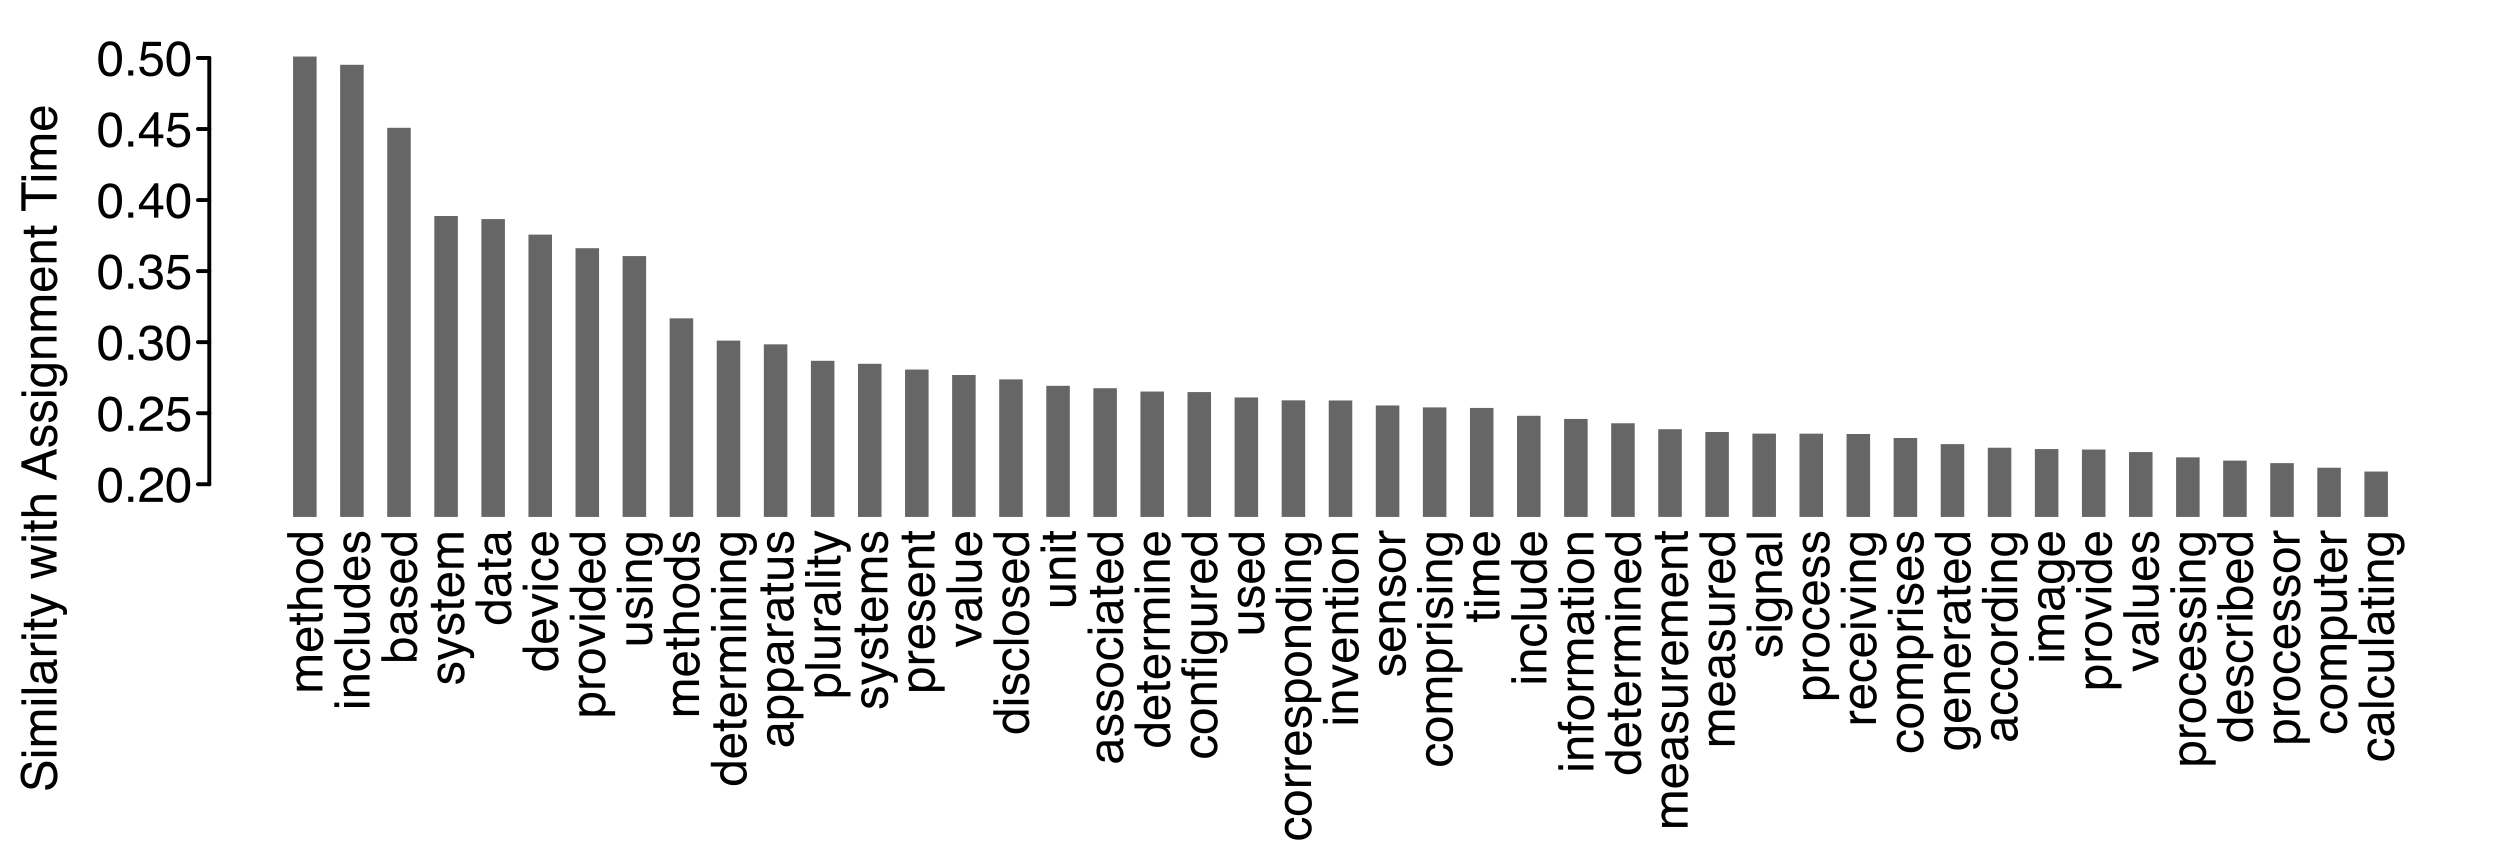 <?xml version="1.0" encoding="UTF-8"?>
<svg xmlns="http://www.w3.org/2000/svg" xmlns:xlink="http://www.w3.org/1999/xlink" width="636.48pt" height="216pt" viewBox="0 0 636.48 216" version="1.1">
<defs>
<g>
<symbol overflow="visible" id="glyph0-0">
<path style="stroke:none;" d="M 0 -0.406 L -8.969 -0.406 L -8.969 -7.516 L 0 -7.516 Z M -1.125 -6.391 L -7.844 -6.391 L -7.844 -1.531 L -1.125 -1.531 Z M -1.125 -6.391 "/>
</symbol>
<symbol overflow="visible" id="glyph0-1">
<path style="stroke:none;" d="M -6.531 -0.812 L -6.531 -1.891 L -5.609 -1.891 C -5.93 -2.148 -6.164 -2.383 -6.312 -2.594 C -6.562 -2.957 -6.688 -3.367 -6.688 -3.828 C -6.688 -4.348 -6.555 -4.77 -6.297 -5.094 C -6.148 -5.27 -5.938 -5.43 -5.656 -5.578 C -6 -5.816 -6.254 -6.102 -6.422 -6.438 C -6.598 -6.77 -6.688 -7.141 -6.688 -7.547 C -6.688 -8.43 -6.367 -9.031 -5.734 -9.344 C -5.391 -9.508 -4.93 -9.594 -4.359 -9.594 L 0 -9.594 L 0 -8.453 L -4.547 -8.453 C -4.973 -8.453 -5.27 -8.344 -5.438 -8.125 C -5.602 -7.914 -5.688 -7.656 -5.688 -7.344 C -5.688 -6.906 -5.539 -6.531 -5.25 -6.219 C -4.957 -5.906 -4.473 -5.75 -3.797 -5.75 L 0 -5.75 L 0 -4.641 L -4.266 -4.641 C -4.711 -4.641 -5.035 -4.586 -5.234 -4.484 C -5.535 -4.316 -5.688 -4.004 -5.688 -3.547 C -5.688 -3.129 -5.523 -2.75 -5.203 -2.406 C -4.891 -2.07 -4.312 -1.906 -3.469 -1.906 L 0 -1.906 L 0 -0.812 Z M -6.531 -0.812 "/>
</symbol>
<symbol overflow="visible" id="glyph0-2">
<path style="stroke:none;" d="M -6.688 -3.531 C -6.688 -3.988 -6.578 -4.438 -6.359 -4.875 C -6.141 -5.312 -5.859 -5.645 -5.516 -5.875 C -5.18 -6.094 -4.797 -6.238 -4.359 -6.312 C -4.055 -6.375 -3.578 -6.406 -2.922 -6.406 L -2.922 -1.625 C -2.254 -1.633 -1.719 -1.785 -1.312 -2.078 C -0.914 -2.379 -0.719 -2.836 -0.719 -3.453 C -0.719 -4.023 -0.906 -4.484 -1.281 -4.828 C -1.508 -5.016 -1.766 -5.148 -2.047 -5.234 L -2.047 -6.312 C -1.805 -6.289 -1.539 -6.195 -1.25 -6.031 C -0.957 -5.875 -0.719 -5.695 -0.531 -5.5 C -0.195 -5.164 0.023 -4.75 0.141 -4.25 C 0.203 -3.988 0.234 -3.691 0.234 -3.359 C 0.234 -2.547 -0.062 -1.852 -0.656 -1.281 C -1.25 -0.719 -2.078 -0.438 -3.141 -0.438 C -4.191 -0.438 -5.047 -0.723 -5.703 -1.297 C -6.359 -1.867 -6.688 -2.613 -6.688 -3.531 Z M -3.797 -5.281 C -4.266 -5.238 -4.645 -5.133 -4.938 -4.969 C -5.457 -4.664 -5.719 -4.16 -5.719 -3.453 C -5.719 -2.953 -5.535 -2.531 -5.172 -2.188 C -4.805 -1.844 -4.348 -1.66 -3.797 -1.641 Z M -6.703 -3.422 Z M -6.703 -3.422 "/>
</symbol>
<symbol overflow="visible" id="glyph0-3">
<path style="stroke:none;" d="M -8.359 -1.031 L -8.359 -2.141 L -6.531 -2.141 L -6.531 -3.188 L -5.641 -3.188 L -5.641 -2.141 L -1.375 -2.141 C -1.145 -2.141 -0.992 -2.219 -0.922 -2.375 C -0.867 -2.457 -0.844 -2.598 -0.844 -2.797 C -0.844 -2.848 -0.844 -2.906 -0.844 -2.969 C -0.852 -3.031 -0.859 -3.102 -0.859 -3.188 L 0 -3.188 C 0.039 -3.051 0.066 -2.914 0.078 -2.781 C 0.098 -2.645 0.109 -2.5 0.109 -2.344 C 0.109 -1.832 -0.02 -1.484 -0.281 -1.297 C -0.551 -1.117 -0.895 -1.031 -1.312 -1.031 L -5.641 -1.031 L -5.641 -0.141 L -6.531 -0.141 L -6.531 -1.031 Z M -8.359 -1.031 "/>
</symbol>
<symbol overflow="visible" id="glyph0-4">
<path style="stroke:none;" d="M -9 -0.812 L -9 -1.906 L -5.656 -1.906 C -5.977 -2.164 -6.207 -2.398 -6.344 -2.609 C -6.582 -2.961 -6.703 -3.406 -6.703 -3.938 C -6.703 -4.883 -6.367 -5.523 -5.703 -5.859 C -5.336 -6.047 -4.832 -6.141 -4.188 -6.141 L 0 -6.141 L 0 -5 L -4.125 -5 C -4.602 -5 -4.953 -4.941 -5.172 -4.828 C -5.535 -4.617 -5.719 -4.242 -5.719 -3.703 C -5.719 -3.242 -5.555 -2.828 -5.234 -2.453 C -4.922 -2.086 -4.332 -1.906 -3.469 -1.906 L 0 -1.906 L 0 -0.812 Z M -9 -0.812 "/>
</symbol>
<symbol overflow="visible" id="glyph0-5">
<path style="stroke:none;" d="M -0.703 -3.406 C -0.703 -4.133 -0.977 -4.629 -1.531 -4.891 C -2.082 -5.16 -2.695 -5.297 -3.375 -5.297 C -3.988 -5.297 -4.484 -5.203 -4.859 -5.016 C -5.461 -4.703 -5.766 -4.164 -5.766 -3.406 C -5.766 -2.738 -5.508 -2.25 -5 -1.938 C -4.488 -1.633 -3.867 -1.484 -3.141 -1.484 C -2.441 -1.484 -1.859 -1.633 -1.391 -1.938 C -0.93 -2.25 -0.703 -2.738 -0.703 -3.406 Z M -6.719 -3.438 C -6.719 -4.281 -6.438 -4.992 -5.875 -5.578 C -5.32 -6.16 -4.5 -6.453 -3.406 -6.453 C -2.352 -6.453 -1.484 -6.191 -0.797 -5.672 C -0.109 -5.16 0.234 -4.367 0.234 -3.297 C 0.234 -2.398 -0.066 -1.688 -0.672 -1.156 C -1.285 -0.625 -2.102 -0.359 -3.125 -0.359 C -4.219 -0.359 -5.086 -0.633 -5.734 -1.188 C -6.391 -1.75 -6.719 -2.5 -6.719 -3.438 Z M -6.703 -3.406 Z M -6.703 -3.406 "/>
</symbol>
<symbol overflow="visible" id="glyph0-6">
<path style="stroke:none;" d="M -3.188 -1.5 C -2.488 -1.5 -1.898 -1.645 -1.422 -1.938 C -0.953 -2.238 -0.719 -2.719 -0.719 -3.375 C -0.719 -3.883 -0.938 -4.301 -1.375 -4.625 C -1.812 -4.957 -2.441 -5.125 -3.266 -5.125 C -4.086 -5.125 -4.695 -4.953 -5.094 -4.609 C -5.488 -4.273 -5.688 -3.859 -5.688 -3.359 C -5.688 -2.805 -5.473 -2.359 -5.047 -2.016 C -4.629 -1.672 -4.008 -1.5 -3.188 -1.5 Z M -6.656 -3.156 C -6.656 -3.656 -6.547 -4.07 -6.328 -4.406 C -6.211 -4.602 -6 -4.828 -5.688 -5.078 L -9 -5.078 L -9 -6.141 L 0 -6.141 L 0 -5.141 L -0.906 -5.141 C -0.508 -4.891 -0.219 -4.586 -0.031 -4.234 C 0.145 -3.891 0.234 -3.488 0.234 -3.031 C 0.234 -2.301 -0.07 -1.672 -0.688 -1.141 C -1.301 -0.609 -2.113 -0.344 -3.125 -0.344 C -4.082 -0.344 -4.91 -0.582 -5.609 -1.062 C -6.305 -1.551 -6.656 -2.25 -6.656 -3.156 Z M -6.656 -3.156 "/>
</symbol>
<symbol overflow="visible" id="glyph0-7">
<path style="stroke:none;" d="M -6.5 -0.812 L -6.5 -1.922 L 0 -1.922 L 0 -0.812 Z M -8.969 -0.812 L -8.969 -1.922 L -7.719 -1.922 L -7.719 -0.812 Z M -8.969 -0.812 "/>
</symbol>
<symbol overflow="visible" id="glyph0-8">
<path style="stroke:none;" d="M -6.531 -0.812 L -6.531 -1.844 L -5.609 -1.844 C -5.992 -2.156 -6.27 -2.484 -6.438 -2.828 C -6.602 -3.172 -6.688 -3.555 -6.688 -3.984 C -6.688 -4.91 -6.363 -5.535 -5.719 -5.859 C -5.363 -6.047 -4.852 -6.141 -4.188 -6.141 L 0 -6.141 L 0 -5.016 L -4.125 -5.016 C -4.52 -5.016 -4.836 -4.957 -5.078 -4.844 C -5.484 -4.645 -5.688 -4.289 -5.688 -3.781 C -5.688 -3.52 -5.66 -3.305 -5.609 -3.141 C -5.523 -2.836 -5.348 -2.57 -5.078 -2.344 C -4.859 -2.156 -4.633 -2.035 -4.406 -1.984 C -4.176 -1.93 -3.848 -1.906 -3.422 -1.906 L 0 -1.906 L 0 -0.812 Z M -6.703 -3.391 Z M -6.703 -3.391 "/>
</symbol>
<symbol overflow="visible" id="glyph0-9">
<path style="stroke:none;" d="M -6.719 -3.328 C -6.719 -4.066 -6.539 -4.664 -6.188 -5.125 C -5.832 -5.582 -5.219 -5.859 -4.344 -5.953 L -4.344 -4.891 C -4.738 -4.828 -5.07 -4.676 -5.344 -4.438 C -5.613 -4.207 -5.75 -3.836 -5.75 -3.328 C -5.75 -2.629 -5.406 -2.129 -4.719 -1.828 C -4.27 -1.629 -3.723 -1.531 -3.078 -1.531 C -2.422 -1.531 -1.867 -1.664 -1.422 -1.938 C -0.973 -2.219 -0.75 -2.656 -0.75 -3.25 C -0.75 -3.707 -0.891 -4.066 -1.172 -4.328 C -1.453 -4.598 -1.832 -4.785 -2.312 -4.891 L -2.312 -5.953 C -1.445 -5.836 -0.812 -5.535 -0.406 -5.047 C -0.008 -4.555 0.188 -3.93 0.188 -3.172 C 0.188 -2.316 -0.125 -1.633 -0.75 -1.125 C -1.375 -0.613 -2.156 -0.359 -3.094 -0.359 C -4.238 -0.359 -5.129 -0.633 -5.766 -1.188 C -6.398 -1.75 -6.719 -2.461 -6.719 -3.328 Z M -6.703 -3.156 Z M -6.703 -3.156 "/>
</symbol>
<symbol overflow="visible" id="glyph0-10">
<path style="stroke:none;" d="M -8.969 -0.844 L -8.969 -1.938 L 0 -1.938 L 0 -0.844 Z M -8.969 -0.844 "/>
</symbol>
<symbol overflow="visible" id="glyph0-11">
<path style="stroke:none;" d="M -6.531 -1.906 L -2.203 -1.906 C -1.867 -1.906 -1.594 -1.957 -1.375 -2.062 C -0.988 -2.258 -0.797 -2.625 -0.797 -3.156 C -0.797 -3.914 -1.133 -4.438 -1.812 -4.719 C -2.188 -4.863 -2.691 -4.938 -3.328 -4.938 L -6.531 -4.938 L -6.531 -6.047 L 0 -6.047 L 0 -5 L -0.969 -5.016 C -0.719 -4.867 -0.504 -4.691 -0.328 -4.484 C 0.004 -4.066 0.172 -3.555 0.172 -2.953 C 0.172 -2.023 -0.133 -1.395 -0.75 -1.062 C -1.082 -0.875 -1.531 -0.781 -2.094 -0.781 L -6.531 -0.781 Z M -6.703 -3.406 Z M -6.703 -3.406 "/>
</symbol>
<symbol overflow="visible" id="glyph0-12">
<path style="stroke:none;" d="M -2.047 -1.453 C -1.68 -1.484 -1.398 -1.578 -1.203 -1.734 C -0.848 -2.016 -0.672 -2.492 -0.672 -3.172 C -0.672 -3.578 -0.758 -3.938 -0.938 -4.25 C -1.113 -4.562 -1.391 -4.719 -1.766 -4.719 C -2.047 -4.719 -2.258 -4.594 -2.406 -4.344 C -2.5 -4.188 -2.602 -3.875 -2.719 -3.406 L -2.938 -2.531 C -3.07 -1.969 -3.227 -1.555 -3.406 -1.297 C -3.695 -0.828 -4.102 -0.594 -4.625 -0.594 C -5.25 -0.594 -5.75 -0.812 -6.125 -1.25 C -6.508 -1.695 -6.703 -2.297 -6.703 -3.047 C -6.703 -4.035 -6.414 -4.75 -5.844 -5.188 C -5.477 -5.457 -5.082 -5.586 -4.656 -5.578 L -4.656 -4.547 C -4.906 -4.523 -5.129 -4.438 -5.328 -4.281 C -5.617 -4.031 -5.766 -3.594 -5.766 -2.969 C -5.766 -2.551 -5.688 -2.234 -5.531 -2.016 C -5.375 -1.805 -5.164 -1.703 -4.906 -1.703 C -4.613 -1.703 -4.383 -1.844 -4.219 -2.125 C -4.113 -2.289 -4.023 -2.531 -3.953 -2.844 L -3.766 -3.578 C -3.578 -4.359 -3.395 -4.883 -3.219 -5.156 C -2.938 -5.582 -2.492 -5.797 -1.891 -5.797 C -1.305 -5.797 -0.801 -5.57 -0.375 -5.125 C 0.039 -4.688 0.25 -4.02 0.25 -3.125 C 0.25 -2.145 0.031 -1.453 -0.406 -1.047 C -0.852 -0.648 -1.398 -0.438 -2.047 -0.406 Z M -6.703 -3.078 Z M -6.703 -3.078 "/>
</symbol>
<symbol overflow="visible" id="glyph0-13">
<path style="stroke:none;" d="M -9 -0.719 L -9 -1.781 L -5.75 -1.781 C -6.062 -2.031 -6.297 -2.32 -6.453 -2.656 C -6.617 -2.988 -6.703 -3.348 -6.703 -3.734 C -6.703 -4.547 -6.422 -5.203 -5.859 -5.703 C -5.305 -6.211 -4.484 -6.469 -3.391 -6.469 C -2.359 -6.469 -1.5 -6.219 -0.812 -5.719 C -0.133 -5.219 0.203 -4.523 0.203 -3.641 C 0.203 -3.148 0.082 -2.734 -0.156 -2.391 C -0.289 -2.18 -0.52 -1.961 -0.844 -1.734 L 0 -1.734 L 0 -0.719 Z M -0.766 -3.578 C -0.766 -4.172 -1 -4.613 -1.469 -4.906 C -1.938 -5.207 -2.562 -5.359 -3.344 -5.359 C -4.031 -5.359 -4.598 -5.207 -5.047 -4.906 C -5.492 -4.613 -5.719 -4.18 -5.719 -3.609 C -5.719 -3.109 -5.531 -2.672 -5.156 -2.297 C -4.789 -1.922 -4.188 -1.734 -3.344 -1.734 C -2.727 -1.734 -2.227 -1.805 -1.844 -1.953 C -1.125 -2.242 -0.766 -2.785 -0.766 -3.578 Z M -0.766 -3.578 "/>
</symbol>
<symbol overflow="visible" id="glyph0-14">
<path style="stroke:none;" d="M -1.734 -1.641 C -1.422 -1.641 -1.172 -1.754 -0.984 -1.984 C -0.805 -2.223 -0.719 -2.5 -0.719 -2.812 C -0.719 -3.207 -0.805 -3.582 -0.984 -3.938 C -1.273 -4.551 -1.758 -4.859 -2.438 -4.859 L -3.328 -4.859 C -3.242 -4.723 -3.172 -4.547 -3.109 -4.328 C -3.055 -4.117 -3.016 -3.914 -2.984 -3.719 L -2.906 -3.047 C -2.852 -2.648 -2.77 -2.352 -2.656 -2.156 C -2.469 -1.812 -2.16 -1.641 -1.734 -1.641 Z M -3.969 -4.312 C -4 -4.562 -4.102 -4.727 -4.281 -4.812 C -4.375 -4.863 -4.516 -4.891 -4.703 -4.891 C -5.078 -4.891 -5.348 -4.754 -5.516 -4.484 C -5.68 -4.223 -5.766 -3.844 -5.766 -3.344 C -5.766 -2.77 -5.609 -2.363 -5.297 -2.125 C -5.129 -1.988 -4.879 -1.898 -4.547 -1.859 L -4.547 -0.844 C -5.348 -0.852 -5.906 -1.109 -6.219 -1.609 C -6.539 -2.117 -6.703 -2.707 -6.703 -3.375 C -6.703 -4.133 -6.551 -4.758 -6.25 -5.25 C -5.957 -5.719 -5.504 -5.953 -4.891 -5.953 L -1.125 -5.953 C -1.008 -5.953 -0.914 -5.973 -0.844 -6.016 C -0.781 -6.066 -0.75 -6.172 -0.75 -6.328 C -0.75 -6.367 -0.75 -6.422 -0.75 -6.484 C -0.758 -6.547 -0.77 -6.613 -0.781 -6.688 L 0.031 -6.688 C 0.082 -6.508 0.113 -6.375 0.125 -6.281 C 0.133 -6.195 0.141 -6.078 0.141 -5.922 C 0.141 -5.547 0.004 -5.273 -0.266 -5.109 C -0.398 -5.016 -0.598 -4.945 -0.859 -4.906 C -0.566 -4.688 -0.312 -4.367 -0.094 -3.953 C 0.113 -3.535 0.219 -3.07 0.219 -2.562 C 0.219 -1.957 0.035 -1.461 -0.328 -1.078 C -0.703 -0.691 -1.164 -0.5 -1.719 -0.5 C -2.32 -0.5 -2.789 -0.688 -3.125 -1.062 C -3.457 -1.445 -3.66 -1.945 -3.734 -2.562 Z M -6.703 -3.406 Z M -6.703 -3.406 "/>
</symbol>
<symbol overflow="visible" id="glyph0-15">
<path style="stroke:none;" d="M -6.531 -4.891 L -6.531 -6.109 C -6.113 -5.953 -5.16 -5.609 -3.672 -5.078 C -2.547 -4.672 -1.629 -4.336 -0.922 -4.078 C 0.742 -3.441 1.758 -2.992 2.125 -2.734 C 2.488 -2.473 2.672 -2.023 2.672 -1.391 C 2.672 -1.234 2.664 -1.113 2.656 -1.031 C 2.645 -0.945 2.625 -0.844 2.594 -0.719 L 1.594 -0.719 C 1.645 -0.906 1.676 -1.039 1.688 -1.125 C 1.695 -1.219 1.703 -1.297 1.703 -1.359 C 1.703 -1.566 1.664 -1.719 1.594 -1.812 C 1.531 -1.906 1.453 -1.984 1.359 -2.047 C 1.328 -2.066 1.16 -2.141 0.859 -2.266 C 0.555 -2.391 0.332 -2.484 0.188 -2.547 L -6.531 -0.125 L -6.531 -1.375 L -1.219 -3.125 Z M -6.703 -3.125 Z M -6.703 -3.125 "/>
</symbol>
<symbol overflow="visible" id="glyph0-16">
<path style="stroke:none;" d="M -6.531 -1.344 L -1.219 -3.094 L -6.531 -4.906 L -6.531 -6.109 L 0 -3.656 L 0 -2.484 L -6.531 -0.062 Z M -6.531 -1.344 "/>
</symbol>
<symbol overflow="visible" id="glyph0-17">
<path style="stroke:none;" d="M -0.734 -3.562 C -0.734 -4.07 -0.945 -4.5 -1.375 -4.844 C -1.812 -5.188 -2.457 -5.359 -3.312 -5.359 C -3.832 -5.359 -4.281 -5.281 -4.656 -5.125 C -5.375 -4.844 -5.734 -4.32 -5.734 -3.562 C -5.734 -2.801 -5.352 -2.281 -4.594 -2 C -4.188 -1.852 -3.672 -1.781 -3.047 -1.781 C -2.535 -1.781 -2.102 -1.852 -1.75 -2 C -1.07 -2.281 -0.734 -2.801 -0.734 -3.562 Z M -6.5 -0.719 L -6.5 -1.781 L -5.641 -1.781 C -5.93 -2.008 -6.16 -2.254 -6.328 -2.516 C -6.578 -2.879 -6.703 -3.312 -6.703 -3.812 C -6.703 -4.551 -6.414 -5.176 -5.844 -5.688 C -5.281 -6.207 -4.469 -6.469 -3.406 -6.469 C -1.988 -6.469 -0.973 -6.098 -0.359 -5.359 C 0.023 -4.891 0.219 -4.344 0.219 -3.719 C 0.219 -3.219 0.109 -2.801 -0.109 -2.469 C -0.223 -2.27 -0.43 -2.051 -0.734 -1.812 L 2.609 -1.812 L 2.609 -0.719 Z M -6.5 -0.719 "/>
</symbol>
<symbol overflow="visible" id="glyph0-18">
<path style="stroke:none;" d="M -6.531 -0.844 L -6.531 -1.875 L -5.406 -1.875 C -5.625 -1.969 -5.891 -2.18 -6.203 -2.516 C -6.523 -2.848 -6.688 -3.227 -6.688 -3.656 C -6.688 -3.676 -6.68 -3.711 -6.672 -3.766 C -6.672 -3.816 -6.664 -3.898 -6.656 -4.016 L -5.5 -4.016 C -5.508 -3.953 -5.516 -3.891 -5.516 -3.828 C -5.523 -3.773 -5.531 -3.719 -5.531 -3.656 C -5.531 -3.102 -5.348 -2.676 -4.984 -2.375 C -4.629 -2.082 -4.223 -1.938 -3.766 -1.938 L 0 -1.938 L 0 -0.844 Z M -6.531 -0.844 "/>
</symbol>
<symbol overflow="visible" id="glyph0-19">
<path style="stroke:none;" d="M -6.656 -3.109 C -6.656 -3.617 -6.531 -4.066 -6.281 -4.453 C -6.133 -4.66 -5.926 -4.875 -5.656 -5.094 L -6.469 -5.094 L -6.469 -6.109 L -0.531 -6.109 C 0.301 -6.109 0.957 -5.984 1.438 -5.734 C 2.32 -5.273 2.766 -4.414 2.766 -3.156 C 2.766 -2.445 2.602 -1.852 2.281 -1.375 C 1.969 -0.895 1.477 -0.629 0.812 -0.578 L 0.812 -1.688 C 1.102 -1.738 1.328 -1.848 1.484 -2.016 C 1.734 -2.254 1.859 -2.645 1.859 -3.188 C 1.859 -4.02 1.562 -4.566 0.969 -4.828 C 0.613 -4.984 -0.008 -5.055 -0.906 -5.047 C -0.57 -4.828 -0.32 -4.562 -0.156 -4.25 C 0 -3.945 0.078 -3.539 0.078 -3.031 C 0.078 -2.32 -0.172 -1.703 -0.672 -1.172 C -1.172 -0.641 -2.004 -0.375 -3.172 -0.375 C -4.266 -0.375 -5.117 -0.641 -5.734 -1.172 C -6.348 -1.711 -6.656 -2.359 -6.656 -3.109 Z M -3.297 -5.094 C -4.109 -5.094 -4.707 -4.926 -5.094 -4.594 C -5.488 -4.258 -5.688 -3.832 -5.688 -3.312 C -5.688 -2.539 -5.32 -2.016 -4.594 -1.734 C -4.207 -1.578 -3.703 -1.5 -3.078 -1.5 C -2.336 -1.5 -1.773 -1.648 -1.391 -1.953 C -1.004 -2.254 -0.812 -2.656 -0.812 -3.156 C -0.812 -3.945 -1.172 -4.504 -1.891 -4.828 C -2.285 -5.004 -2.754 -5.094 -3.297 -5.094 Z M -6.703 -3.234 Z M -6.703 -3.234 "/>
</symbol>
<symbol overflow="visible" id="glyph0-20">
<path style="stroke:none;" d="M -7.531 -1.078 C -7.988 -1.098 -8.32 -1.176 -8.531 -1.312 C -8.906 -1.57 -9.094 -2.066 -9.094 -2.797 C -9.094 -2.867 -9.086 -2.941 -9.078 -3.016 C -9.078 -3.086 -9.07 -3.172 -9.062 -3.266 L -8.062 -3.266 C -8.07 -3.148 -8.078 -3.066 -8.078 -3.016 C -8.086 -2.961 -8.094 -2.914 -8.094 -2.875 C -8.094 -2.539 -8.004 -2.336 -7.828 -2.266 C -7.648 -2.203 -7.207 -2.172 -6.5 -2.172 L -6.5 -3.266 L -5.641 -3.266 L -5.641 -2.172 L 0 -2.172 L 0 -1.078 L -5.641 -1.078 L -5.641 -0.172 L -6.5 -0.172 L -6.5 -1.078 Z M -7.719 -4.328 L -8.969 -4.328 L -8.969 -5.422 L -7.719 -5.422 Z M -6.5 -4.328 L -6.5 -5.422 L 0 -5.422 L 0 -4.328 Z M -6.5 -4.328 "/>
</symbol>
<symbol overflow="visible" id="glyph0-21">
<path style="stroke:none;" d="M -7.531 -1.078 C -7.988 -1.098 -8.32 -1.176 -8.531 -1.312 C -8.906 -1.57 -9.094 -2.066 -9.094 -2.797 C -9.094 -2.867 -9.086 -2.941 -9.078 -3.016 C -9.078 -3.086 -9.07 -3.172 -9.062 -3.266 L -8.062 -3.266 C -8.07 -3.148 -8.078 -3.066 -8.078 -3.016 C -8.086 -2.961 -8.094 -2.914 -8.094 -2.875 C -8.094 -2.539 -8.004 -2.336 -7.828 -2.266 C -7.648 -2.203 -7.207 -2.172 -6.5 -2.172 L -6.5 -3.266 L -5.641 -3.266 L -5.641 -2.172 L 0 -2.172 L 0 -1.078 L -5.641 -1.078 L -5.641 -0.172 L -6.5 -0.172 L -6.5 -1.078 Z M -7.531 -1.078 "/>
</symbol>
<symbol overflow="visible" id="glyph1-0">
<path style="stroke:none;" d="M 0.406 0 L 0.406 -8.969 L 7.516 -8.969 L 7.516 0 Z M 6.391 -1.125 L 6.391 -7.844 L 1.531 -7.844 L 1.531 -1.125 Z M 6.391 -1.125 "/>
</symbol>
<symbol overflow="visible" id="glyph1-1">
<path style="stroke:none;" d="M 3.375 -8.734 C 4.508 -8.734 5.328 -8.27 5.828 -7.344 C 6.223 -6.625 6.422 -5.633 6.422 -4.375 C 6.422 -3.188 6.242 -2.207 5.891 -1.438 C 5.379 -0.32 4.539 0.234 3.375 0.234 C 2.32 0.234 1.539 -0.219 1.031 -1.125 C 0.602 -1.883 0.391 -2.906 0.391 -4.188 C 0.391 -5.188 0.52 -6.039 0.781 -6.75 C 1.258 -8.07 2.125 -8.734 3.375 -8.734 Z M 3.375 -0.766 C 3.938 -0.766 4.383 -1.016 4.719 -1.516 C 5.062 -2.023 5.234 -2.969 5.234 -4.344 C 5.234 -5.332 5.109 -6.145 4.859 -6.781 C 4.617 -7.426 4.148 -7.75 3.453 -7.75 C 2.805 -7.75 2.332 -7.441 2.031 -6.828 C 1.727 -6.223 1.578 -5.332 1.578 -4.156 C 1.578 -3.258 1.676 -2.539 1.875 -2 C 2.164 -1.176 2.664 -0.766 3.375 -0.766 Z M 3.375 -0.766 "/>
</symbol>
<symbol overflow="visible" id="glyph1-2">
<path style="stroke:none;" d="M 1.062 -1.328 L 2.344 -1.328 L 2.344 0 L 1.062 0 Z M 1.062 -1.328 "/>
</symbol>
<symbol overflow="visible" id="glyph1-3">
<path style="stroke:none;" d="M 0.391 0 C 0.43 -0.75 0.586 -1.398 0.859 -1.953 C 1.129 -2.516 1.656 -3.023 2.438 -3.484 L 3.609 -4.156 C 4.141 -4.469 4.508 -4.727 4.719 -4.938 C 5.051 -5.281 5.219 -5.672 5.219 -6.109 C 5.219 -6.609 5.062 -7.008 4.75 -7.312 C 4.445 -7.613 4.047 -7.766 3.547 -7.766 C 2.785 -7.766 2.266 -7.477 1.984 -6.906 C 1.828 -6.602 1.738 -6.18 1.719 -5.641 L 0.609 -5.641 C 0.617 -6.398 0.758 -7.02 1.031 -7.5 C 1.5 -8.344 2.336 -8.766 3.547 -8.766 C 4.547 -8.766 5.273 -8.492 5.734 -7.953 C 6.203 -7.41 6.438 -6.812 6.438 -6.156 C 6.438 -5.457 6.188 -4.859 5.688 -4.359 C 5.406 -4.066 4.895 -3.719 4.156 -3.312 L 3.328 -2.844 C 2.93 -2.625 2.617 -2.414 2.391 -2.219 C 1.984 -1.863 1.727 -1.469 1.625 -1.031 L 6.391 -1.031 L 6.391 0 Z M 0.391 0 "/>
</symbol>
<symbol overflow="visible" id="glyph1-4">
<path style="stroke:none;" d="M 1.547 -2.234 C 1.617 -1.598 1.91 -1.16 2.422 -0.922 C 2.68 -0.805 2.984 -0.75 3.328 -0.75 C 3.973 -0.75 4.453 -0.953 4.766 -1.359 C 5.078 -1.773 5.234 -2.238 5.234 -2.75 C 5.234 -3.352 5.047 -3.82 4.672 -4.156 C 4.305 -4.488 3.863 -4.656 3.344 -4.656 C 2.957 -4.656 2.629 -4.582 2.359 -4.438 C 2.086 -4.289 1.859 -4.086 1.672 -3.828 L 0.719 -3.891 L 1.391 -8.594 L 5.922 -8.594 L 5.922 -7.531 L 2.203 -7.531 L 1.844 -5.109 C 2.039 -5.254 2.234 -5.367 2.422 -5.453 C 2.742 -5.586 3.117 -5.656 3.547 -5.656 C 4.348 -5.656 5.023 -5.395 5.578 -4.875 C 6.141 -4.363 6.422 -3.707 6.422 -2.906 C 6.422 -2.082 6.164 -1.352 5.656 -0.719 C 5.145 -0.094 4.328 0.219 3.203 0.219 C 2.492 0.219 1.863 0.02 1.312 -0.375 C 0.77 -0.781 0.469 -1.398 0.406 -2.234 Z M 1.547 -2.234 "/>
</symbol>
<symbol overflow="visible" id="glyph1-5">
<path style="stroke:none;" d="M 3.25 0.234 C 2.219 0.234 1.469 -0.047 1 -0.609 C 0.531 -1.18 0.297 -1.875 0.297 -2.688 L 1.453 -2.688 C 1.492 -2.125 1.598 -1.711 1.766 -1.453 C 2.047 -0.992 2.562 -0.766 3.312 -0.766 C 3.883 -0.766 4.344 -0.914 4.688 -1.219 C 5.039 -1.531 5.219 -1.93 5.219 -2.422 C 5.219 -3.023 5.035 -3.445 4.672 -3.688 C 4.305 -3.926 3.797 -4.047 3.141 -4.047 C 3.066 -4.047 2.988 -4.047 2.906 -4.047 C 2.832 -4.047 2.758 -4.039 2.688 -4.031 L 2.688 -5 C 2.801 -4.988 2.895 -4.977 2.969 -4.969 C 3.051 -4.969 3.133 -4.969 3.219 -4.969 C 3.633 -4.969 3.973 -5.035 4.234 -5.172 C 4.703 -5.398 4.938 -5.805 4.938 -6.391 C 4.938 -6.828 4.781 -7.16 4.469 -7.391 C 4.156 -7.629 3.797 -7.75 3.391 -7.75 C 2.648 -7.75 2.145 -7.504 1.875 -7.016 C 1.719 -6.742 1.629 -6.363 1.609 -5.875 L 0.516 -5.875 C 0.516 -6.52 0.645 -7.07 0.906 -7.531 C 1.352 -8.344 2.141 -8.75 3.266 -8.75 C 4.16 -8.75 4.852 -8.551 5.344 -8.156 C 5.832 -7.758 6.078 -7.188 6.078 -6.438 C 6.078 -5.895 5.93 -5.457 5.641 -5.125 C 5.461 -4.914 5.227 -4.754 4.938 -4.641 C 5.406 -4.516 5.766 -4.27 6.016 -3.906 C 6.273 -3.551 6.406 -3.113 6.406 -2.594 C 6.406 -1.758 6.129 -1.078 5.578 -0.547 C 5.035 -0.023 4.258 0.234 3.25 0.234 Z M 3.25 0.234 "/>
</symbol>
<symbol overflow="visible" id="glyph1-6">
<path style="stroke:none;" d="M 4.125 -3.094 L 4.125 -7.062 L 1.328 -3.094 Z M 4.156 0 L 4.156 -2.141 L 0.312 -2.141 L 0.312 -3.203 L 4.328 -8.766 L 5.25 -8.766 L 5.25 -3.094 L 6.531 -3.094 L 6.531 -2.141 L 5.25 -2.141 L 5.25 0 Z M 4.156 0 "/>
</symbol>
<symbol overflow="visible" id="glyph2-0">
<path style="stroke:none;" d="M 0 -0.406 L -8.969 -0.406 L -8.969 -7.516 L 0 -7.516 Z M -1.125 -6.391 L -7.844 -6.391 L -7.844 -1.531 L -1.125 -1.531 Z M -1.125 -6.391 "/>
</symbol>
<symbol overflow="visible" id="glyph2-1">
<path style="stroke:none;" d="M -2.891 -1.75 C -2.379 -1.77 -1.969 -1.891 -1.656 -2.109 C -1.062 -2.504 -0.766 -3.211 -0.766 -4.234 C -0.766 -4.691 -0.828 -5.109 -0.953 -5.484 C -1.211 -6.203 -1.664 -6.562 -2.312 -6.562 C -2.801 -6.562 -3.148 -6.41 -3.359 -6.109 C -3.555 -5.797 -3.734 -5.312 -3.891 -4.656 L -4.156 -3.438 C -4.344 -2.645 -4.539 -2.086 -4.75 -1.766 C -5.125 -1.191 -5.688 -0.906 -6.438 -0.906 C -7.238 -0.906 -7.895 -1.18 -8.406 -1.734 C -8.926 -2.297 -9.188 -3.086 -9.188 -4.109 C -9.188 -5.047 -8.957 -5.844 -8.5 -6.5 C -8.051 -7.156 -7.328 -7.484 -6.328 -7.484 L -6.328 -6.344 C -6.816 -6.281 -7.188 -6.148 -7.438 -5.953 C -7.906 -5.586 -8.141 -4.961 -8.141 -4.078 C -8.141 -3.359 -7.988 -2.844 -7.688 -2.531 C -7.383 -2.219 -7.035 -2.062 -6.641 -2.062 C -6.203 -2.062 -5.879 -2.242 -5.672 -2.609 C -5.547 -2.848 -5.383 -3.391 -5.188 -4.234 L -4.906 -5.5 C -4.758 -6.102 -4.566 -6.566 -4.328 -6.891 C -3.91 -7.461 -3.305 -7.75 -2.516 -7.75 C -1.516 -7.75 -0.801 -7.383 -0.375 -6.656 C 0.051 -5.938 0.266 -5.102 0.266 -4.156 C 0.266 -3.039 -0.02 -2.164 -0.594 -1.531 C -1.156 -0.906 -1.922 -0.598 -2.891 -0.609 Z M -9.203 -4.203 Z M -9.203 -4.203 "/>
</symbol>
<symbol overflow="visible" id="glyph2-2">
<path style="stroke:none;" d="M -6.5 -0.812 L -6.5 -1.922 L 0 -1.922 L 0 -0.812 Z M -8.969 -0.812 L -8.969 -1.922 L -7.719 -1.922 L -7.719 -0.812 Z M -8.969 -0.812 "/>
</symbol>
<symbol overflow="visible" id="glyph2-3">
<path style="stroke:none;" d="M -6.531 -0.812 L -6.531 -1.891 L -5.609 -1.891 C -5.93 -2.148 -6.164 -2.383 -6.312 -2.594 C -6.562 -2.957 -6.688 -3.367 -6.688 -3.828 C -6.688 -4.348 -6.555 -4.77 -6.297 -5.094 C -6.148 -5.27 -5.938 -5.43 -5.656 -5.578 C -6 -5.816 -6.254 -6.102 -6.422 -6.438 C -6.598 -6.77 -6.688 -7.141 -6.688 -7.547 C -6.688 -8.43 -6.367 -9.031 -5.734 -9.344 C -5.391 -9.508 -4.93 -9.594 -4.359 -9.594 L 0 -9.594 L 0 -8.453 L -4.547 -8.453 C -4.973 -8.453 -5.27 -8.344 -5.438 -8.125 C -5.602 -7.914 -5.688 -7.656 -5.688 -7.344 C -5.688 -6.906 -5.539 -6.531 -5.25 -6.219 C -4.957 -5.906 -4.473 -5.75 -3.797 -5.75 L 0 -5.75 L 0 -4.641 L -4.266 -4.641 C -4.711 -4.641 -5.035 -4.586 -5.234 -4.484 C -5.535 -4.316 -5.688 -4.004 -5.688 -3.547 C -5.688 -3.129 -5.523 -2.75 -5.203 -2.406 C -4.891 -2.07 -4.312 -1.906 -3.469 -1.906 L 0 -1.906 L 0 -0.812 Z M -6.531 -0.812 "/>
</symbol>
<symbol overflow="visible" id="glyph2-4">
<path style="stroke:none;" d="M -8.969 -0.844 L -8.969 -1.938 L 0 -1.938 L 0 -0.844 Z M -8.969 -0.844 "/>
</symbol>
<symbol overflow="visible" id="glyph2-5">
<path style="stroke:none;" d="M -1.734 -1.641 C -1.422 -1.641 -1.172 -1.754 -0.984 -1.984 C -0.805 -2.223 -0.719 -2.5 -0.719 -2.812 C -0.719 -3.207 -0.805 -3.582 -0.984 -3.938 C -1.273 -4.551 -1.758 -4.859 -2.438 -4.859 L -3.328 -4.859 C -3.242 -4.723 -3.172 -4.547 -3.109 -4.328 C -3.055 -4.117 -3.016 -3.914 -2.984 -3.719 L -2.906 -3.047 C -2.852 -2.648 -2.77 -2.352 -2.656 -2.156 C -2.469 -1.812 -2.16 -1.641 -1.734 -1.641 Z M -3.969 -4.312 C -4 -4.562 -4.102 -4.727 -4.281 -4.812 C -4.375 -4.863 -4.516 -4.891 -4.703 -4.891 C -5.078 -4.891 -5.348 -4.754 -5.516 -4.484 C -5.68 -4.223 -5.766 -3.844 -5.766 -3.344 C -5.766 -2.77 -5.609 -2.363 -5.297 -2.125 C -5.129 -1.988 -4.879 -1.898 -4.547 -1.859 L -4.547 -0.844 C -5.348 -0.852 -5.906 -1.109 -6.219 -1.609 C -6.539 -2.117 -6.703 -2.707 -6.703 -3.375 C -6.703 -4.133 -6.551 -4.758 -6.25 -5.25 C -5.957 -5.719 -5.504 -5.953 -4.891 -5.953 L -1.125 -5.953 C -1.008 -5.953 -0.914 -5.973 -0.844 -6.016 C -0.781 -6.066 -0.75 -6.172 -0.75 -6.328 C -0.75 -6.367 -0.75 -6.422 -0.75 -6.484 C -0.758 -6.547 -0.77 -6.613 -0.781 -6.688 L 0.031 -6.688 C 0.082 -6.508 0.113 -6.375 0.125 -6.281 C 0.133 -6.195 0.141 -6.078 0.141 -5.922 C 0.141 -5.547 0.004 -5.273 -0.266 -5.109 C -0.398 -5.016 -0.598 -4.945 -0.859 -4.906 C -0.566 -4.688 -0.312 -4.367 -0.094 -3.953 C 0.113 -3.535 0.219 -3.07 0.219 -2.562 C 0.219 -1.957 0.035 -1.461 -0.328 -1.078 C -0.703 -0.691 -1.164 -0.5 -1.719 -0.5 C -2.32 -0.5 -2.789 -0.688 -3.125 -1.062 C -3.457 -1.445 -3.66 -1.945 -3.734 -2.562 Z M -6.703 -3.406 Z M -6.703 -3.406 "/>
</symbol>
<symbol overflow="visible" id="glyph2-6">
<path style="stroke:none;" d="M -6.531 -0.844 L -6.531 -1.875 L -5.406 -1.875 C -5.625 -1.969 -5.891 -2.18 -6.203 -2.516 C -6.523 -2.848 -6.688 -3.227 -6.688 -3.656 C -6.688 -3.676 -6.68 -3.711 -6.672 -3.766 C -6.672 -3.816 -6.664 -3.898 -6.656 -4.016 L -5.5 -4.016 C -5.508 -3.953 -5.516 -3.891 -5.516 -3.828 C -5.523 -3.773 -5.531 -3.719 -5.531 -3.656 C -5.531 -3.102 -5.348 -2.676 -4.984 -2.375 C -4.629 -2.082 -4.223 -1.938 -3.766 -1.938 L 0 -1.938 L 0 -0.844 Z M -6.531 -0.844 "/>
</symbol>
<symbol overflow="visible" id="glyph2-7">
<path style="stroke:none;" d="M -8.359 -1.031 L -8.359 -2.141 L -6.531 -2.141 L -6.531 -3.188 L -5.641 -3.188 L -5.641 -2.141 L -1.375 -2.141 C -1.145 -2.141 -0.992 -2.219 -0.922 -2.375 C -0.867 -2.457 -0.844 -2.598 -0.844 -2.797 C -0.844 -2.848 -0.844 -2.906 -0.844 -2.969 C -0.852 -3.031 -0.859 -3.102 -0.859 -3.188 L 0 -3.188 C 0.039 -3.051 0.066 -2.914 0.078 -2.781 C 0.098 -2.645 0.109 -2.5 0.109 -2.344 C 0.109 -1.832 -0.02 -1.484 -0.281 -1.297 C -0.551 -1.117 -0.895 -1.031 -1.312 -1.031 L -5.641 -1.031 L -5.641 -0.141 L -6.531 -0.141 L -6.531 -1.031 Z M -8.359 -1.031 "/>
</symbol>
<symbol overflow="visible" id="glyph2-8">
<path style="stroke:none;" d="M -6.531 -4.891 L -6.531 -6.109 C -6.113 -5.953 -5.16 -5.609 -3.672 -5.078 C -2.547 -4.672 -1.629 -4.336 -0.922 -4.078 C 0.742 -3.441 1.758 -2.992 2.125 -2.734 C 2.488 -2.473 2.672 -2.023 2.672 -1.391 C 2.672 -1.234 2.664 -1.113 2.656 -1.031 C 2.645 -0.945 2.625 -0.844 2.594 -0.719 L 1.594 -0.719 C 1.645 -0.906 1.676 -1.039 1.688 -1.125 C 1.695 -1.219 1.703 -1.297 1.703 -1.359 C 1.703 -1.566 1.664 -1.719 1.594 -1.812 C 1.531 -1.906 1.453 -1.984 1.359 -2.047 C 1.328 -2.066 1.16 -2.141 0.859 -2.266 C 0.555 -2.391 0.332 -2.484 0.188 -2.547 L -6.531 -0.125 L -6.531 -1.375 L -1.219 -3.125 Z M -6.703 -3.125 Z M -6.703 -3.125 "/>
</symbol>
<symbol overflow="visible" id="glyph2-9">
<path style="stroke:none;" d=""/>
</symbol>
<symbol overflow="visible" id="glyph2-10">
<path style="stroke:none;" d="M -6.531 -1.312 L -1.391 -2.562 L -6.531 -3.844 L -6.531 -5.078 L -1.422 -6.359 L -6.531 -7.703 L -6.531 -8.797 L 0 -6.891 L 0 -5.75 L -5.062 -4.422 L 0 -3.141 L 0 -2 L -6.531 -0.109 Z M -6.531 -1.312 "/>
</symbol>
<symbol overflow="visible" id="glyph2-11">
<path style="stroke:none;" d="M -9 -0.812 L -9 -1.906 L -5.656 -1.906 C -5.977 -2.164 -6.207 -2.398 -6.344 -2.609 C -6.582 -2.961 -6.703 -3.406 -6.703 -3.938 C -6.703 -4.883 -6.367 -5.523 -5.703 -5.859 C -5.336 -6.047 -4.832 -6.141 -4.188 -6.141 L 0 -6.141 L 0 -5 L -4.125 -5 C -4.602 -5 -4.953 -4.941 -5.172 -4.828 C -5.535 -4.617 -5.719 -4.242 -5.719 -3.703 C -5.719 -3.242 -5.555 -2.828 -5.234 -2.453 C -4.922 -2.086 -4.332 -1.906 -3.469 -1.906 L 0 -1.906 L 0 -0.812 Z M -9 -0.812 "/>
</symbol>
<symbol overflow="visible" id="glyph2-12">
<path style="stroke:none;" d="M -3.672 -5.547 L -7.641 -4.188 L -3.672 -2.75 Z M -8.969 -3.562 L -8.969 -4.938 L 0 -8.188 L 0 -6.859 L -2.688 -5.938 L -2.688 -2.406 L 0 -1.422 L 0 -0.188 Z M -8.969 -3.562 "/>
</symbol>
<symbol overflow="visible" id="glyph2-13">
<path style="stroke:none;" d="M -2.047 -1.453 C -1.68 -1.484 -1.398 -1.578 -1.203 -1.734 C -0.848 -2.016 -0.672 -2.492 -0.672 -3.172 C -0.672 -3.578 -0.758 -3.938 -0.938 -4.25 C -1.113 -4.562 -1.391 -4.719 -1.766 -4.719 C -2.047 -4.719 -2.258 -4.594 -2.406 -4.344 C -2.5 -4.188 -2.602 -3.875 -2.719 -3.406 L -2.938 -2.531 C -3.07 -1.969 -3.227 -1.555 -3.406 -1.297 C -3.695 -0.828 -4.102 -0.594 -4.625 -0.594 C -5.25 -0.594 -5.75 -0.812 -6.125 -1.25 C -6.508 -1.695 -6.703 -2.297 -6.703 -3.047 C -6.703 -4.035 -6.414 -4.75 -5.844 -5.188 C -5.477 -5.457 -5.082 -5.586 -4.656 -5.578 L -4.656 -4.547 C -4.906 -4.523 -5.129 -4.438 -5.328 -4.281 C -5.617 -4.031 -5.766 -3.594 -5.766 -2.969 C -5.766 -2.551 -5.688 -2.234 -5.531 -2.016 C -5.375 -1.805 -5.164 -1.703 -4.906 -1.703 C -4.613 -1.703 -4.383 -1.844 -4.219 -2.125 C -4.113 -2.289 -4.023 -2.531 -3.953 -2.844 L -3.766 -3.578 C -3.578 -4.359 -3.395 -4.883 -3.219 -5.156 C -2.938 -5.582 -2.492 -5.797 -1.891 -5.797 C -1.305 -5.797 -0.801 -5.57 -0.375 -5.125 C 0.039 -4.688 0.25 -4.02 0.25 -3.125 C 0.25 -2.145 0.031 -1.453 -0.406 -1.047 C -0.852 -0.648 -1.398 -0.438 -2.047 -0.406 Z M -6.703 -3.078 Z M -6.703 -3.078 "/>
</symbol>
<symbol overflow="visible" id="glyph2-14">
<path style="stroke:none;" d="M -6.656 -3.109 C -6.656 -3.617 -6.531 -4.066 -6.281 -4.453 C -6.133 -4.66 -5.926 -4.875 -5.656 -5.094 L -6.469 -5.094 L -6.469 -6.109 L -0.531 -6.109 C 0.301 -6.109 0.957 -5.984 1.438 -5.734 C 2.32 -5.273 2.766 -4.414 2.766 -3.156 C 2.766 -2.445 2.602 -1.852 2.281 -1.375 C 1.969 -0.895 1.477 -0.629 0.812 -0.578 L 0.812 -1.688 C 1.102 -1.738 1.328 -1.848 1.484 -2.016 C 1.734 -2.254 1.859 -2.645 1.859 -3.188 C 1.859 -4.02 1.562 -4.566 0.969 -4.828 C 0.613 -4.984 -0.008 -5.055 -0.906 -5.047 C -0.57 -4.828 -0.32 -4.562 -0.156 -4.25 C 0 -3.945 0.078 -3.539 0.078 -3.031 C 0.078 -2.32 -0.172 -1.703 -0.672 -1.172 C -1.172 -0.641 -2.004 -0.375 -3.172 -0.375 C -4.266 -0.375 -5.117 -0.641 -5.734 -1.172 C -6.348 -1.711 -6.656 -2.359 -6.656 -3.109 Z M -3.297 -5.094 C -4.109 -5.094 -4.707 -4.926 -5.094 -4.594 C -5.488 -4.258 -5.688 -3.832 -5.688 -3.312 C -5.688 -2.539 -5.32 -2.016 -4.594 -1.734 C -4.207 -1.578 -3.703 -1.5 -3.078 -1.5 C -2.336 -1.5 -1.773 -1.648 -1.391 -1.953 C -1.004 -2.254 -0.812 -2.656 -0.812 -3.156 C -0.812 -3.945 -1.172 -4.504 -1.891 -4.828 C -2.285 -5.004 -2.754 -5.094 -3.297 -5.094 Z M -6.703 -3.234 Z M -6.703 -3.234 "/>
</symbol>
<symbol overflow="visible" id="glyph2-15">
<path style="stroke:none;" d="M -6.531 -0.812 L -6.531 -1.844 L -5.609 -1.844 C -5.992 -2.156 -6.27 -2.484 -6.438 -2.828 C -6.602 -3.172 -6.688 -3.555 -6.688 -3.984 C -6.688 -4.91 -6.363 -5.535 -5.719 -5.859 C -5.363 -6.047 -4.852 -6.141 -4.188 -6.141 L 0 -6.141 L 0 -5.016 L -4.125 -5.016 C -4.52 -5.016 -4.836 -4.957 -5.078 -4.844 C -5.484 -4.645 -5.688 -4.289 -5.688 -3.781 C -5.688 -3.52 -5.66 -3.305 -5.609 -3.141 C -5.523 -2.836 -5.348 -2.57 -5.078 -2.344 C -4.859 -2.156 -4.633 -2.035 -4.406 -1.984 C -4.176 -1.93 -3.848 -1.906 -3.422 -1.906 L 0 -1.906 L 0 -0.812 Z M -6.703 -3.391 Z M -6.703 -3.391 "/>
</symbol>
<symbol overflow="visible" id="glyph2-16">
<path style="stroke:none;" d="M -6.688 -3.531 C -6.688 -3.988 -6.578 -4.438 -6.359 -4.875 C -6.141 -5.312 -5.859 -5.645 -5.516 -5.875 C -5.18 -6.094 -4.797 -6.238 -4.359 -6.312 C -4.055 -6.375 -3.578 -6.406 -2.922 -6.406 L -2.922 -1.625 C -2.254 -1.633 -1.719 -1.785 -1.312 -2.078 C -0.914 -2.379 -0.719 -2.836 -0.719 -3.453 C -0.719 -4.023 -0.906 -4.484 -1.281 -4.828 C -1.508 -5.016 -1.766 -5.148 -2.047 -5.234 L -2.047 -6.312 C -1.805 -6.289 -1.539 -6.195 -1.25 -6.031 C -0.957 -5.875 -0.719 -5.695 -0.531 -5.5 C -0.195 -5.164 0.023 -4.75 0.141 -4.25 C 0.203 -3.988 0.234 -3.691 0.234 -3.359 C 0.234 -2.547 -0.062 -1.852 -0.656 -1.281 C -1.25 -0.719 -2.078 -0.438 -3.141 -0.438 C -4.191 -0.438 -5.047 -0.723 -5.703 -1.297 C -6.359 -1.867 -6.688 -2.613 -6.688 -3.531 Z M -3.797 -5.281 C -4.266 -5.238 -4.645 -5.133 -4.938 -4.969 C -5.457 -4.664 -5.719 -4.16 -5.719 -3.453 C -5.719 -2.953 -5.535 -2.531 -5.172 -2.188 C -4.805 -1.844 -4.348 -1.66 -3.797 -1.641 Z M -6.703 -3.422 Z M -6.703 -3.422 "/>
</symbol>
<symbol overflow="visible" id="glyph2-17">
<path style="stroke:none;" d="M -8.969 -7.484 L -7.891 -7.484 L -7.891 -4.453 L 0 -4.453 L 0 -3.219 L -7.891 -3.219 L -7.891 -0.203 L -8.969 -0.203 Z M -8.969 -7.484 "/>
</symbol>
</g>
<clipPath id="clip1">
  <path d="M 74 14.398 L 81 14.398 L 81 131.605 L 74 131.605 Z M 74 14.398 "/>
</clipPath>
<clipPath id="clip2">
  <path d="M 86 16 L 93 16 L 93 131.605 L 86 131.605 Z M 86 16 "/>
</clipPath>
<clipPath id="clip3">
  <path d="M 98 32 L 105 32 L 105 131.605 L 98 131.605 Z M 98 32 "/>
</clipPath>
<clipPath id="clip4">
  <path d="M 110 55 L 117 55 L 117 131.605 L 110 131.605 Z M 110 55 "/>
</clipPath>
<clipPath id="clip5">
  <path d="M 122 55 L 129 55 L 129 131.605 L 122 131.605 Z M 122 55 "/>
</clipPath>
<clipPath id="clip6">
  <path d="M 134 59 L 141 59 L 141 131.605 L 134 131.605 Z M 134 59 "/>
</clipPath>
<clipPath id="clip7">
  <path d="M 146 63 L 153 63 L 153 131.605 L 146 131.605 Z M 146 63 "/>
</clipPath>
<clipPath id="clip8">
  <path d="M 158 65 L 165 65 L 165 131.605 L 158 131.605 Z M 158 65 "/>
</clipPath>
<clipPath id="clip9">
  <path d="M 170 81 L 177 81 L 177 131.605 L 170 131.605 Z M 170 81 "/>
</clipPath>
<clipPath id="clip10">
  <path d="M 182 86 L 189 86 L 189 131.605 L 182 131.605 Z M 182 86 "/>
</clipPath>
<clipPath id="clip11">
  <path d="M 194 87 L 201 87 L 201 131.605 L 194 131.605 Z M 194 87 "/>
</clipPath>
<clipPath id="clip12">
  <path d="M 206 91 L 213 91 L 213 131.605 L 206 131.605 Z M 206 91 "/>
</clipPath>
<clipPath id="clip13">
  <path d="M 218 92 L 225 92 L 225 131.605 L 218 131.605 Z M 218 92 "/>
</clipPath>
<clipPath id="clip14">
  <path d="M 230 94 L 237 94 L 237 131.605 L 230 131.605 Z M 230 94 "/>
</clipPath>
<clipPath id="clip15">
  <path d="M 242 95 L 249 95 L 249 131.605 L 242 131.605 Z M 242 95 "/>
</clipPath>
<clipPath id="clip16">
  <path d="M 254 96 L 261 96 L 261 131.605 L 254 131.605 Z M 254 96 "/>
</clipPath>
<clipPath id="clip17">
  <path d="M 266 98 L 273 98 L 273 131.605 L 266 131.605 Z M 266 98 "/>
</clipPath>
<clipPath id="clip18">
  <path d="M 278 98 L 285 98 L 285 131.605 L 278 131.605 Z M 278 98 "/>
</clipPath>
<clipPath id="clip19">
  <path d="M 290 99 L 297 99 L 297 131.605 L 290 131.605 Z M 290 99 "/>
</clipPath>
<clipPath id="clip20">
  <path d="M 302 99 L 309 99 L 309 131.605 L 302 131.605 Z M 302 99 "/>
</clipPath>
<clipPath id="clip21">
  <path d="M 314 101 L 321 101 L 321 131.605 L 314 131.605 Z M 314 101 "/>
</clipPath>
<clipPath id="clip22">
  <path d="M 326 101 L 333 101 L 333 131.605 L 326 131.605 Z M 326 101 "/>
</clipPath>
<clipPath id="clip23">
  <path d="M 338 101 L 345 101 L 345 131.605 L 338 131.605 Z M 338 101 "/>
</clipPath>
<clipPath id="clip24">
  <path d="M 350 103 L 357 103 L 357 131.605 L 350 131.605 Z M 350 103 "/>
</clipPath>
<clipPath id="clip25">
  <path d="M 362 103 L 369 103 L 369 131.605 L 362 131.605 Z M 362 103 "/>
</clipPath>
<clipPath id="clip26">
  <path d="M 374 103 L 381 103 L 381 131.605 L 374 131.605 Z M 374 103 "/>
</clipPath>
<clipPath id="clip27">
  <path d="M 386 105 L 393 105 L 393 131.605 L 386 131.605 Z M 386 105 "/>
</clipPath>
<clipPath id="clip28">
  <path d="M 398 106 L 405 106 L 405 131.605 L 398 131.605 Z M 398 106 "/>
</clipPath>
<clipPath id="clip29">
  <path d="M 410 107 L 417 107 L 417 131.605 L 410 131.605 Z M 410 107 "/>
</clipPath>
<clipPath id="clip30">
  <path d="M 422 109 L 429 109 L 429 131.605 L 422 131.605 Z M 422 109 "/>
</clipPath>
<clipPath id="clip31">
  <path d="M 434 109 L 441 109 L 441 131.605 L 434 131.605 Z M 434 109 "/>
</clipPath>
<clipPath id="clip32">
  <path d="M 446 110 L 453 110 L 453 131.605 L 446 131.605 Z M 446 110 "/>
</clipPath>
<clipPath id="clip33">
  <path d="M 458 110 L 465 110 L 465 131.605 L 458 131.605 Z M 458 110 "/>
</clipPath>
<clipPath id="clip34">
  <path d="M 470 110 L 477 110 L 477 131.605 L 470 131.605 Z M 470 110 "/>
</clipPath>
<clipPath id="clip35">
  <path d="M 482 111 L 489 111 L 489 131.605 L 482 131.605 Z M 482 111 "/>
</clipPath>
<clipPath id="clip36">
  <path d="M 494 113 L 501 113 L 501 131.605 L 494 131.605 Z M 494 113 "/>
</clipPath>
<clipPath id="clip37">
  <path d="M 506 113 L 513 113 L 513 131.605 L 506 131.605 Z M 506 113 "/>
</clipPath>
<clipPath id="clip38">
  <path d="M 518 114 L 525 114 L 525 131.605 L 518 131.605 Z M 518 114 "/>
</clipPath>
<clipPath id="clip39">
  <path d="M 530 114 L 537 114 L 537 131.605 L 530 131.605 Z M 530 114 "/>
</clipPath>
<clipPath id="clip40">
  <path d="M 542 115 L 549 115 L 549 131.605 L 542 131.605 Z M 542 115 "/>
</clipPath>
<clipPath id="clip41">
  <path d="M 554 116 L 561 116 L 561 131.605 L 554 131.605 Z M 554 116 "/>
</clipPath>
<clipPath id="clip42">
  <path d="M 566 117 L 572 117 L 572 131.605 L 566 131.605 Z M 566 117 "/>
</clipPath>
<clipPath id="clip43">
  <path d="M 577 117 L 584 117 L 584 131.605 L 577 131.605 Z M 577 117 "/>
</clipPath>
<clipPath id="clip44">
  <path d="M 589 119 L 596 119 L 596 131.605 L 589 131.605 Z M 589 119 "/>
</clipPath>
<clipPath id="clip45">
  <path d="M 601 120 L 608 120 L 608 131.605 L 601 131.605 Z M 601 120 "/>
</clipPath>
</defs>
<g id="surface11">
<g clip-path="url(#clip1)" clip-rule="nonzero">
<path style=" stroke:none;fill-rule:nonzero;fill:rgb(40%,40%,40%);fill-opacity:1;" d="M 74.613 14.398 L 80.605 14.398 L 80.605 195.637 L 74.613 195.637 Z M 74.613 14.398 "/>
</g>
<g clip-path="url(#clip2)" clip-rule="nonzero">
<path style=" stroke:none;fill-rule:nonzero;fill:rgb(40%,40%,40%);fill-opacity:1;" d="M 86.598 16.5 L 92.59 16.5 L 92.59 195.637 L 86.598 195.637 Z M 86.598 16.5 "/>
</g>
<g clip-path="url(#clip3)" clip-rule="nonzero">
<path style=" stroke:none;fill-rule:nonzero;fill:rgb(40%,40%,40%);fill-opacity:1;" d="M 98.582 32.543 L 104.574 32.543 L 104.574 195.637 L 98.582 195.637 Z M 98.582 32.543 "/>
</g>
<g clip-path="url(#clip4)" clip-rule="nonzero">
<path style=" stroke:none;fill-rule:nonzero;fill:rgb(40%,40%,40%);fill-opacity:1;" d="M 110.57 55 L 116.562 55 L 116.562 195.641 L 110.57 195.641 Z M 110.57 55 "/>
</g>
<g clip-path="url(#clip5)" clip-rule="nonzero">
<path style=" stroke:none;fill-rule:nonzero;fill:rgb(40%,40%,40%);fill-opacity:1;" d="M 122.555 55.766 L 128.547 55.766 L 128.547 195.637 L 122.555 195.637 Z M 122.555 55.766 "/>
</g>
<g clip-path="url(#clip6)" clip-rule="nonzero">
<path style=" stroke:none;fill-rule:nonzero;fill:rgb(40%,40%,40%);fill-opacity:1;" d="M 134.539 59.734 L 140.531 59.734 L 140.531 195.637 L 134.539 195.637 Z M 134.539 59.734 "/>
</g>
<g clip-path="url(#clip7)" clip-rule="nonzero">
<path style=" stroke:none;fill-rule:nonzero;fill:rgb(40%,40%,40%);fill-opacity:1;" d="M 146.523 63.188 L 152.516 63.188 L 152.516 195.637 L 146.523 195.637 Z M 146.523 63.188 "/>
</g>
<g clip-path="url(#clip8)" clip-rule="nonzero">
<path style=" stroke:none;fill-rule:nonzero;fill:rgb(40%,40%,40%);fill-opacity:1;" d="M 158.508 65.191 L 164.5 65.191 L 164.5 195.637 L 158.508 195.637 Z M 158.508 65.191 "/>
</g>
<g clip-path="url(#clip9)" clip-rule="nonzero">
<path style=" stroke:none;fill-rule:nonzero;fill:rgb(40%,40%,40%);fill-opacity:1;" d="M 170.492 81.043 L 176.484 81.043 L 176.484 195.637 L 170.492 195.637 Z M 170.492 81.043 "/>
</g>
<g clip-path="url(#clip10)" clip-rule="nonzero">
<path style=" stroke:none;fill-rule:nonzero;fill:rgb(40%,40%,40%);fill-opacity:1;" d="M 182.477 86.711 L 188.469 86.711 L 188.469 195.637 L 182.477 195.637 Z M 182.477 86.711 "/>
</g>
<g clip-path="url(#clip11)" clip-rule="nonzero">
<path style=" stroke:none;fill-rule:nonzero;fill:rgb(40%,40%,40%);fill-opacity:1;" d="M 194.465 87.664 L 200.457 87.664 L 200.457 195.641 L 194.465 195.641 Z M 194.465 87.664 "/>
</g>
<g clip-path="url(#clip12)" clip-rule="nonzero">
<path style=" stroke:none;fill-rule:nonzero;fill:rgb(40%,40%,40%);fill-opacity:1;" d="M 206.449 91.859 L 212.441 91.859 L 212.441 195.641 L 206.449 195.641 Z M 206.449 91.859 "/>
</g>
<g clip-path="url(#clip13)" clip-rule="nonzero">
<path style=" stroke:none;fill-rule:nonzero;fill:rgb(40%,40%,40%);fill-opacity:1;" d="M 218.434 92.625 L 224.426 92.625 L 224.426 195.637 L 218.434 195.637 Z M 218.434 92.625 "/>
</g>
<g clip-path="url(#clip14)" clip-rule="nonzero">
<path style=" stroke:none;fill-rule:nonzero;fill:rgb(40%,40%,40%);fill-opacity:1;" d="M 230.418 94.078 L 236.41 94.078 L 236.41 195.641 L 230.418 195.641 Z M 230.418 94.078 "/>
</g>
<g clip-path="url(#clip15)" clip-rule="nonzero">
<path style=" stroke:none;fill-rule:nonzero;fill:rgb(40%,40%,40%);fill-opacity:1;" d="M 242.402 95.48 L 248.395 95.48 L 248.395 195.641 L 242.402 195.641 Z M 242.402 95.48 "/>
</g>
<g clip-path="url(#clip16)" clip-rule="nonzero">
<path style=" stroke:none;fill-rule:nonzero;fill:rgb(40%,40%,40%);fill-opacity:1;" d="M 254.387 96.598 L 260.379 96.598 L 260.379 195.641 L 254.387 195.641 Z M 254.387 96.598 "/>
</g>
<g clip-path="url(#clip17)" clip-rule="nonzero">
<path style=" stroke:none;fill-rule:nonzero;fill:rgb(40%,40%,40%);fill-opacity:1;" d="M 266.375 98.227 L 272.367 98.227 L 272.367 195.637 L 266.375 195.637 Z M 266.375 98.227 "/>
</g>
<g clip-path="url(#clip18)" clip-rule="nonzero">
<path style=" stroke:none;fill-rule:nonzero;fill:rgb(40%,40%,40%);fill-opacity:1;" d="M 278.359 98.836 L 284.352 98.836 L 284.352 195.637 L 278.359 195.637 Z M 278.359 98.836 "/>
</g>
<g clip-path="url(#clip19)" clip-rule="nonzero">
<path style=" stroke:none;fill-rule:nonzero;fill:rgb(40%,40%,40%);fill-opacity:1;" d="M 290.344 99.68 L 296.336 99.68 L 296.336 195.637 L 290.344 195.637 Z M 290.344 99.68 "/>
</g>
<g clip-path="url(#clip20)" clip-rule="nonzero">
<path style=" stroke:none;fill-rule:nonzero;fill:rgb(40%,40%,40%);fill-opacity:1;" d="M 302.328 99.824 L 308.32 99.824 L 308.32 195.641 L 302.328 195.641 Z M 302.328 99.824 "/>
</g>
<g clip-path="url(#clip21)" clip-rule="nonzero">
<path style=" stroke:none;fill-rule:nonzero;fill:rgb(40%,40%,40%);fill-opacity:1;" d="M 314.312 101.188 L 320.305 101.188 L 320.305 195.641 L 314.312 195.641 Z M 314.312 101.188 "/>
</g>
<g clip-path="url(#clip22)" clip-rule="nonzero">
<path style=" stroke:none;fill-rule:nonzero;fill:rgb(40%,40%,40%);fill-opacity:1;" d="M 326.297 101.918 L 332.289 101.918 L 332.289 195.641 L 326.297 195.641 Z M 326.297 101.918 "/>
</g>
<g clip-path="url(#clip23)" clip-rule="nonzero">
<path style=" stroke:none;fill-rule:nonzero;fill:rgb(40%,40%,40%);fill-opacity:1;" d="M 338.285 101.949 L 344.277 101.949 L 344.277 195.637 L 338.285 195.637 Z M 338.285 101.949 "/>
</g>
<g clip-path="url(#clip24)" clip-rule="nonzero">
<path style=" stroke:none;fill-rule:nonzero;fill:rgb(40%,40%,40%);fill-opacity:1;" d="M 350.27 103.227 L 356.262 103.227 L 356.262 195.637 L 350.27 195.637 Z M 350.27 103.227 "/>
</g>
<g clip-path="url(#clip25)" clip-rule="nonzero">
<path style=" stroke:none;fill-rule:nonzero;fill:rgb(40%,40%,40%);fill-opacity:1;" d="M 362.254 103.727 L 368.246 103.727 L 368.246 195.641 L 362.254 195.641 Z M 362.254 103.727 "/>
</g>
<g clip-path="url(#clip26)" clip-rule="nonzero">
<path style=" stroke:none;fill-rule:nonzero;fill:rgb(40%,40%,40%);fill-opacity:1;" d="M 374.238 103.855 L 380.23 103.855 L 380.23 195.637 L 374.238 195.637 Z M 374.238 103.855 "/>
</g>
<g clip-path="url(#clip27)" clip-rule="nonzero">
<path style=" stroke:none;fill-rule:nonzero;fill:rgb(40%,40%,40%);fill-opacity:1;" d="M 386.223 105.855 L 392.215 105.855 L 392.215 195.637 L 386.223 195.637 Z M 386.223 105.855 "/>
</g>
<g clip-path="url(#clip28)" clip-rule="nonzero">
<path style=" stroke:none;fill-rule:nonzero;fill:rgb(40%,40%,40%);fill-opacity:1;" d="M 398.207 106.66 L 404.199 106.66 L 404.199 195.641 L 398.207 195.641 Z M 398.207 106.66 "/>
</g>
<g clip-path="url(#clip29)" clip-rule="nonzero">
<path style=" stroke:none;fill-rule:nonzero;fill:rgb(40%,40%,40%);fill-opacity:1;" d="M 410.195 107.766 L 416.188 107.766 L 416.188 195.641 L 410.195 195.641 Z M 410.195 107.766 "/>
</g>
<g clip-path="url(#clip30)" clip-rule="nonzero">
<path style=" stroke:none;fill-rule:nonzero;fill:rgb(40%,40%,40%);fill-opacity:1;" d="M 422.18 109.277 L 428.172 109.277 L 428.172 195.637 L 422.18 195.637 Z M 422.18 109.277 "/>
</g>
<g clip-path="url(#clip31)" clip-rule="nonzero">
<path style=" stroke:none;fill-rule:nonzero;fill:rgb(40%,40%,40%);fill-opacity:1;" d="M 434.164 109.984 L 440.156 109.984 L 440.156 195.637 L 434.164 195.637 Z M 434.164 109.984 "/>
</g>
<g clip-path="url(#clip32)" clip-rule="nonzero">
<path style=" stroke:none;fill-rule:nonzero;fill:rgb(40%,40%,40%);fill-opacity:1;" d="M 446.148 110.398 L 452.141 110.398 L 452.141 195.637 L 446.148 195.637 Z M 446.148 110.398 "/>
</g>
<g clip-path="url(#clip33)" clip-rule="nonzero">
<path style=" stroke:none;fill-rule:nonzero;fill:rgb(40%,40%,40%);fill-opacity:1;" d="M 458.133 110.402 L 464.125 110.402 L 464.125 195.637 L 458.133 195.637 Z M 458.133 110.402 "/>
</g>
<g clip-path="url(#clip34)" clip-rule="nonzero">
<path style=" stroke:none;fill-rule:nonzero;fill:rgb(40%,40%,40%);fill-opacity:1;" d="M 470.117 110.5 L 476.109 110.5 L 476.109 195.641 L 470.117 195.641 Z M 470.117 110.5 "/>
</g>
<g clip-path="url(#clip35)" clip-rule="nonzero">
<path style=" stroke:none;fill-rule:nonzero;fill:rgb(40%,40%,40%);fill-opacity:1;" d="M 482.105 111.504 L 488.098 111.504 L 488.098 195.637 L 482.105 195.637 Z M 482.105 111.504 "/>
</g>
<g clip-path="url(#clip36)" clip-rule="nonzero">
<path style=" stroke:none;fill-rule:nonzero;fill:rgb(40%,40%,40%);fill-opacity:1;" d="M 494.09 113.078 L 500.082 113.078 L 500.082 195.641 L 494.09 195.641 Z M 494.09 113.078 "/>
</g>
<g clip-path="url(#clip37)" clip-rule="nonzero">
<path style=" stroke:none;fill-rule:nonzero;fill:rgb(40%,40%,40%);fill-opacity:1;" d="M 506.074 113.992 L 512.066 113.992 L 512.066 195.637 L 506.074 195.637 Z M 506.074 113.992 "/>
</g>
<g clip-path="url(#clip38)" clip-rule="nonzero">
<path style=" stroke:none;fill-rule:nonzero;fill:rgb(40%,40%,40%);fill-opacity:1;" d="M 518.059 114.332 L 524.051 114.332 L 524.051 195.637 L 518.059 195.637 Z M 518.059 114.332 "/>
</g>
<g clip-path="url(#clip39)" clip-rule="nonzero">
<path style=" stroke:none;fill-rule:nonzero;fill:rgb(40%,40%,40%);fill-opacity:1;" d="M 530.043 114.453 L 536.035 114.453 L 536.035 195.637 L 530.043 195.637 Z M 530.043 114.453 "/>
</g>
<g clip-path="url(#clip40)" clip-rule="nonzero">
<path style=" stroke:none;fill-rule:nonzero;fill:rgb(40%,40%,40%);fill-opacity:1;" d="M 542.027 115.098 L 548.02 115.098 L 548.02 195.641 L 542.027 195.641 Z M 542.027 115.098 "/>
</g>
<g clip-path="url(#clip41)" clip-rule="nonzero">
<path style=" stroke:none;fill-rule:nonzero;fill:rgb(40%,40%,40%);fill-opacity:1;" d="M 554.016 116.434 L 560.008 116.434 L 560.008 195.637 L 554.016 195.637 Z M 554.016 116.434 "/>
</g>
<g clip-path="url(#clip42)" clip-rule="nonzero">
<path style=" stroke:none;fill-rule:nonzero;fill:rgb(40%,40%,40%);fill-opacity:1;" d="M 566 117.27 L 571.992 117.27 L 571.992 195.637 L 566 195.637 Z M 566 117.27 "/>
</g>
<g clip-path="url(#clip43)" clip-rule="nonzero">
<path style=" stroke:none;fill-rule:nonzero;fill:rgb(40%,40%,40%);fill-opacity:1;" d="M 577.984 117.906 L 583.977 117.906 L 583.977 195.637 L 577.984 195.637 Z M 577.984 117.906 "/>
</g>
<g clip-path="url(#clip44)" clip-rule="nonzero">
<path style=" stroke:none;fill-rule:nonzero;fill:rgb(40%,40%,40%);fill-opacity:1;" d="M 589.969 119.074 L 595.961 119.074 L 595.961 195.637 L 589.969 195.637 Z M 589.969 119.074 "/>
</g>
<g clip-path="url(#clip45)" clip-rule="nonzero">
<path style=" stroke:none;fill-rule:nonzero;fill:rgb(40%,40%,40%);fill-opacity:1;" d="M 601.953 120.043 L 607.945 120.043 L 607.945 195.637 L 601.953 195.637 Z M 601.953 120.043 "/>
</g>
<g style="fill:rgb(0%,0%,0%);fill-opacity:1;">
  <use xlink:href="#glyph0-1" x="82.093" y="176.614"/>
  <use xlink:href="#glyph0-2" x="82.093" y="166.208"/>
  <use xlink:href="#glyph0-3" x="82.093" y="159.255"/>
  <use xlink:href="#glyph0-4" x="82.093" y="155.786"/>
  <use xlink:href="#glyph0-5" x="82.093" y="148.833"/>
  <use xlink:href="#glyph0-6" x="82.093" y="141.88"/>
</g>
<g style="fill:rgb(0%,0%,0%);fill-opacity:1;">
  <use xlink:href="#glyph0-7" x="94.078" y="180.803"/>
  <use xlink:href="#glyph0-8" x="94.078" y="178.022"/>
  <use xlink:href="#glyph0-9" x="94.078" y="171.069"/>
  <use xlink:href="#glyph0-10" x="94.078" y="164.819"/>
  <use xlink:href="#glyph0-11" x="94.078" y="162.037"/>
  <use xlink:href="#glyph0-6" x="94.078" y="155.084"/>
  <use xlink:href="#glyph0-2" x="94.078" y="148.131"/>
  <use xlink:href="#glyph0-12" x="94.078" y="141.178"/>
</g>
<g style="fill:rgb(0%,0%,0%);fill-opacity:1;">
  <use xlink:href="#glyph0-13" x="106.063" y="168.989"/>
  <use xlink:href="#glyph0-14" x="106.063" y="162.036"/>
  <use xlink:href="#glyph0-12" x="106.063" y="155.083"/>
  <use xlink:href="#glyph0-2" x="106.063" y="148.833"/>
  <use xlink:href="#glyph0-6" x="106.063" y="141.88"/>
</g>
<g style="fill:rgb(0%,0%,0%);fill-opacity:1;">
  <use xlink:href="#glyph0-12" x="118.048" y="174.512"/>
  <use xlink:href="#glyph0-15" x="118.048" y="168.262"/>
  <use xlink:href="#glyph0-12" x="118.048" y="162.012"/>
  <use xlink:href="#glyph0-3" x="118.048" y="155.762"/>
  <use xlink:href="#glyph0-2" x="118.048" y="152.294"/>
  <use xlink:href="#glyph0-1" x="118.048" y="145.341"/>
</g>
<g style="fill:rgb(0%,0%,0%);fill-opacity:1;">
  <use xlink:href="#glyph0-6" x="130.033" y="159.255"/>
  <use xlink:href="#glyph0-14" x="130.033" y="152.302"/>
  <use xlink:href="#glyph0-3" x="130.033" y="145.349"/>
  <use xlink:href="#glyph0-14" x="130.033" y="141.88"/>
</g>
<g style="fill:rgb(0%,0%,0%);fill-opacity:1;">
  <use xlink:href="#glyph0-6" x="142.018" y="171.067"/>
  <use xlink:href="#glyph0-2" x="142.018" y="164.114"/>
  <use xlink:href="#glyph0-16" x="142.018" y="157.161"/>
  <use xlink:href="#glyph0-7" x="142.018" y="150.911"/>
  <use xlink:href="#glyph0-9" x="142.018" y="148.13"/>
  <use xlink:href="#glyph0-2" x="142.018" y="141.88"/>
</g>
<g style="fill:rgb(0%,0%,0%);fill-opacity:1;">
  <use xlink:href="#glyph0-17" x="154.003" y="182.88"/>
  <use xlink:href="#glyph0-18" x="154.003" y="175.927"/>
  <use xlink:href="#glyph0-5" x="154.003" y="171.771"/>
  <use xlink:href="#glyph0-16" x="154.003" y="164.817"/>
  <use xlink:href="#glyph0-7" x="154.003" y="158.567"/>
  <use xlink:href="#glyph0-6" x="154.003" y="155.786"/>
  <use xlink:href="#glyph0-2" x="154.003" y="148.833"/>
  <use xlink:href="#glyph0-6" x="154.003" y="141.88"/>
</g>
<g style="fill:rgb(0%,0%,0%);fill-opacity:1;">
  <use xlink:href="#glyph0-11" x="165.988" y="164.817"/>
  <use xlink:href="#glyph0-12" x="165.988" y="157.864"/>
  <use xlink:href="#glyph0-7" x="165.988" y="151.614"/>
  <use xlink:href="#glyph0-8" x="165.988" y="148.833"/>
  <use xlink:href="#glyph0-19" x="165.988" y="141.88"/>
</g>
<g style="fill:rgb(0%,0%,0%);fill-opacity:1;">
  <use xlink:href="#glyph0-1" x="177.973" y="182.865"/>
  <use xlink:href="#glyph0-2" x="177.973" y="172.459"/>
  <use xlink:href="#glyph0-3" x="177.973" y="165.506"/>
  <use xlink:href="#glyph0-4" x="177.973" y="162.037"/>
  <use xlink:href="#glyph0-5" x="177.973" y="155.084"/>
  <use xlink:href="#glyph0-6" x="177.973" y="148.131"/>
  <use xlink:href="#glyph0-12" x="177.973" y="141.178"/>
</g>
<g style="fill:rgb(0%,0%,0%);fill-opacity:1;">
  <use xlink:href="#glyph0-6" x="189.958" y="200.239"/>
  <use xlink:href="#glyph0-2" x="189.958" y="193.286"/>
  <use xlink:href="#glyph0-3" x="189.958" y="186.333"/>
  <use xlink:href="#glyph0-2" x="189.958" y="182.864"/>
  <use xlink:href="#glyph0-18" x="189.958" y="175.911"/>
  <use xlink:href="#glyph0-1" x="189.958" y="171.755"/>
  <use xlink:href="#glyph0-7" x="189.958" y="161.349"/>
  <use xlink:href="#glyph0-8" x="189.958" y="158.567"/>
  <use xlink:href="#glyph0-7" x="189.958" y="151.614"/>
  <use xlink:href="#glyph0-8" x="189.958" y="148.833"/>
  <use xlink:href="#glyph0-19" x="189.958" y="141.88"/>
</g>
<g style="fill:rgb(0%,0%,0%);fill-opacity:1;">
  <use xlink:href="#glyph0-14" x="201.943" y="190.522"/>
  <use xlink:href="#glyph0-17" x="201.943" y="183.569"/>
  <use xlink:href="#glyph0-17" x="201.943" y="176.615"/>
  <use xlink:href="#glyph0-14" x="201.943" y="169.662"/>
  <use xlink:href="#glyph0-18" x="201.943" y="162.709"/>
  <use xlink:href="#glyph0-14" x="201.943" y="158.553"/>
  <use xlink:href="#glyph0-3" x="201.943" y="151.6"/>
  <use xlink:href="#glyph0-11" x="201.943" y="148.131"/>
  <use xlink:href="#glyph0-12" x="201.943" y="141.178"/>
</g>
<g style="fill:rgb(0%,0%,0%);fill-opacity:1;">
  <use xlink:href="#glyph0-17" x="213.928" y="178.006"/>
  <use xlink:href="#glyph0-10" x="213.928" y="171.053"/>
  <use xlink:href="#glyph0-11" x="213.928" y="168.272"/>
  <use xlink:href="#glyph0-18" x="213.928" y="161.319"/>
  <use xlink:href="#glyph0-14" x="213.928" y="157.162"/>
  <use xlink:href="#glyph0-10" x="213.928" y="150.209"/>
  <use xlink:href="#glyph0-7" x="213.928" y="147.428"/>
  <use xlink:href="#glyph0-3" x="213.928" y="144.647"/>
  <use xlink:href="#glyph0-15" x="213.928" y="141.178"/>
</g>
<g style="fill:rgb(0%,0%,0%);fill-opacity:1;">
  <use xlink:href="#glyph0-12" x="225.913" y="180.756"/>
  <use xlink:href="#glyph0-15" x="225.913" y="174.506"/>
  <use xlink:href="#glyph0-12" x="225.913" y="168.256"/>
  <use xlink:href="#glyph0-3" x="225.913" y="162.006"/>
  <use xlink:href="#glyph0-2" x="225.913" y="158.537"/>
  <use xlink:href="#glyph0-1" x="225.913" y="151.584"/>
  <use xlink:href="#glyph0-12" x="225.913" y="141.178"/>
</g>
<g style="fill:rgb(0%,0%,0%);fill-opacity:1;">
  <use xlink:href="#glyph0-17" x="237.898" y="176.62"/>
  <use xlink:href="#glyph0-18" x="237.898" y="169.667"/>
  <use xlink:href="#glyph0-2" x="237.898" y="165.51"/>
  <use xlink:href="#glyph0-12" x="237.898" y="158.557"/>
  <use xlink:href="#glyph0-2" x="237.898" y="152.307"/>
  <use xlink:href="#glyph0-8" x="237.898" y="145.354"/>
  <use xlink:href="#glyph0-3" x="237.898" y="138.401"/>
</g>
<g style="fill:rgb(0%,0%,0%);fill-opacity:1;">
  <use xlink:href="#glyph0-16" x="249.883" y="164.817"/>
  <use xlink:href="#glyph0-14" x="249.883" y="158.567"/>
  <use xlink:href="#glyph0-10" x="249.883" y="151.614"/>
  <use xlink:href="#glyph0-11" x="249.883" y="148.833"/>
  <use xlink:href="#glyph0-2" x="249.883" y="141.88"/>
</g>
<g style="fill:rgb(0%,0%,0%);fill-opacity:1;">
  <use xlink:href="#glyph0-6" x="261.868" y="187.052"/>
  <use xlink:href="#glyph0-7" x="261.868" y="180.099"/>
  <use xlink:href="#glyph0-12" x="261.868" y="177.317"/>
  <use xlink:href="#glyph0-9" x="261.868" y="171.067"/>
  <use xlink:href="#glyph0-10" x="261.868" y="164.817"/>
  <use xlink:href="#glyph0-5" x="261.868" y="162.036"/>
  <use xlink:href="#glyph0-12" x="261.868" y="155.083"/>
  <use xlink:href="#glyph0-2" x="261.868" y="148.833"/>
  <use xlink:href="#glyph0-6" x="261.868" y="141.88"/>
</g>
<g style="fill:rgb(0%,0%,0%);fill-opacity:1;">
  <use xlink:href="#glyph0-11" x="273.853" y="155.088"/>
  <use xlink:href="#glyph0-8" x="273.853" y="148.135"/>
  <use xlink:href="#glyph0-7" x="273.853" y="141.182"/>
  <use xlink:href="#glyph0-3" x="273.853" y="138.401"/>
</g>
<g style="fill:rgb(0%,0%,0%);fill-opacity:1;">
  <use xlink:href="#glyph0-14" x="285.838" y="194.692"/>
  <use xlink:href="#glyph0-12" x="285.838" y="187.739"/>
  <use xlink:href="#glyph0-12" x="285.838" y="181.489"/>
  <use xlink:href="#glyph0-5" x="285.838" y="175.239"/>
  <use xlink:href="#glyph0-9" x="285.838" y="168.286"/>
  <use xlink:href="#glyph0-7" x="285.838" y="162.036"/>
  <use xlink:href="#glyph0-14" x="285.838" y="159.255"/>
  <use xlink:href="#glyph0-3" x="285.838" y="152.302"/>
  <use xlink:href="#glyph0-2" x="285.838" y="148.833"/>
  <use xlink:href="#glyph0-6" x="285.838" y="141.88"/>
</g>
<g style="fill:rgb(0%,0%,0%);fill-opacity:1;">
  <use xlink:href="#glyph0-6" x="297.823" y="190.505"/>
  <use xlink:href="#glyph0-2" x="297.823" y="183.552"/>
  <use xlink:href="#glyph0-3" x="297.823" y="176.599"/>
  <use xlink:href="#glyph0-2" x="297.823" y="173.13"/>
  <use xlink:href="#glyph0-18" x="297.823" y="166.177"/>
  <use xlink:href="#glyph0-1" x="297.823" y="162.021"/>
  <use xlink:href="#glyph0-7" x="297.823" y="151.614"/>
  <use xlink:href="#glyph0-8" x="297.823" y="148.833"/>
  <use xlink:href="#glyph0-2" x="297.823" y="141.88"/>
</g>
<g style="fill:rgb(0%,0%,0%);fill-opacity:1;">
  <use xlink:href="#glyph0-9" x="309.808" y="193.302"/>
  <use xlink:href="#glyph0-5" x="309.808" y="187.052"/>
  <use xlink:href="#glyph0-8" x="309.808" y="180.099"/>
  <use xlink:href="#glyph0-20" x="309.808" y="173.146"/>
  <use xlink:href="#glyph0-19" x="309.808" y="166.896"/>
  <use xlink:href="#glyph0-11" x="309.808" y="159.942"/>
  <use xlink:href="#glyph0-18" x="309.808" y="152.989"/>
  <use xlink:href="#glyph0-2" x="309.808" y="148.833"/>
  <use xlink:href="#glyph0-6" x="309.808" y="141.88"/>
</g>
<g style="fill:rgb(0%,0%,0%);fill-opacity:1;">
  <use xlink:href="#glyph0-11" x="321.793" y="162.036"/>
  <use xlink:href="#glyph0-12" x="321.793" y="155.083"/>
  <use xlink:href="#glyph0-2" x="321.793" y="148.833"/>
  <use xlink:href="#glyph0-6" x="321.793" y="141.88"/>
</g>
<g style="fill:rgb(0%,0%,0%);fill-opacity:1;">
  <use xlink:href="#glyph0-9" x="333.778" y="214.146"/>
  <use xlink:href="#glyph0-5" x="333.778" y="207.896"/>
  <use xlink:href="#glyph0-18" x="333.778" y="200.942"/>
  <use xlink:href="#glyph0-18" x="333.778" y="196.786"/>
  <use xlink:href="#glyph0-2" x="333.778" y="192.63"/>
  <use xlink:href="#glyph0-12" x="333.778" y="185.677"/>
  <use xlink:href="#glyph0-17" x="333.778" y="179.427"/>
  <use xlink:href="#glyph0-5" x="333.778" y="172.474"/>
  <use xlink:href="#glyph0-8" x="333.778" y="165.521"/>
  <use xlink:href="#glyph0-6" x="333.778" y="158.567"/>
  <use xlink:href="#glyph0-7" x="333.778" y="151.614"/>
  <use xlink:href="#glyph0-8" x="333.778" y="148.833"/>
  <use xlink:href="#glyph0-19" x="333.778" y="141.88"/>
</g>
<g style="fill:rgb(0%,0%,0%);fill-opacity:1;">
  <use xlink:href="#glyph0-7" x="345.763" y="184.974"/>
  <use xlink:href="#glyph0-8" x="345.763" y="182.192"/>
  <use xlink:href="#glyph0-16" x="345.763" y="175.239"/>
  <use xlink:href="#glyph0-2" x="345.763" y="168.989"/>
  <use xlink:href="#glyph0-8" x="345.763" y="162.036"/>
  <use xlink:href="#glyph0-3" x="345.763" y="155.083"/>
  <use xlink:href="#glyph0-7" x="345.763" y="151.614"/>
  <use xlink:href="#glyph0-5" x="345.763" y="148.833"/>
  <use xlink:href="#glyph0-8" x="345.763" y="141.88"/>
</g>
<g style="fill:rgb(0%,0%,0%);fill-opacity:1;">
  <use xlink:href="#glyph0-12" x="357.748" y="172.45"/>
  <use xlink:href="#glyph0-2" x="357.748" y="166.2"/>
  <use xlink:href="#glyph0-8" x="357.748" y="159.247"/>
  <use xlink:href="#glyph0-12" x="357.748" y="152.294"/>
  <use xlink:href="#glyph0-5" x="357.748" y="146.044"/>
  <use xlink:href="#glyph0-18" x="357.748" y="139.091"/>
</g>
<g style="fill:rgb(0%,0%,0%);fill-opacity:1;">
  <use xlink:href="#glyph0-9" x="369.733" y="195.364"/>
  <use xlink:href="#glyph0-5" x="369.733" y="189.114"/>
  <use xlink:href="#glyph0-1" x="369.733" y="182.161"/>
  <use xlink:href="#glyph0-17" x="369.733" y="171.755"/>
  <use xlink:href="#glyph0-18" x="369.733" y="164.802"/>
  <use xlink:href="#glyph0-7" x="369.733" y="160.646"/>
  <use xlink:href="#glyph0-12" x="369.733" y="157.864"/>
  <use xlink:href="#glyph0-7" x="369.733" y="151.614"/>
  <use xlink:href="#glyph0-8" x="369.733" y="148.833"/>
  <use xlink:href="#glyph0-19" x="369.733" y="141.88"/>
</g>
<g style="fill:rgb(0%,0%,0%);fill-opacity:1;">
  <use xlink:href="#glyph0-3" x="381.718" y="158.536"/>
  <use xlink:href="#glyph0-7" x="381.718" y="155.067"/>
  <use xlink:href="#glyph0-1" x="381.718" y="152.286"/>
  <use xlink:href="#glyph0-2" x="381.718" y="141.88"/>
</g>
<g style="fill:rgb(0%,0%,0%);fill-opacity:1;">
  <use xlink:href="#glyph0-7" x="393.703" y="174.552"/>
  <use xlink:href="#glyph0-8" x="393.703" y="171.771"/>
  <use xlink:href="#glyph0-9" x="393.703" y="164.817"/>
  <use xlink:href="#glyph0-10" x="393.703" y="158.567"/>
  <use xlink:href="#glyph0-11" x="393.703" y="155.786"/>
  <use xlink:href="#glyph0-6" x="393.703" y="148.833"/>
  <use xlink:href="#glyph0-2" x="393.703" y="141.88"/>
</g>
<g style="fill:rgb(0%,0%,0%);fill-opacity:1;">
  <use xlink:href="#glyph0-7" x="405.688" y="196.755"/>
  <use xlink:href="#glyph0-8" x="405.688" y="193.974"/>
  <use xlink:href="#glyph0-21" x="405.688" y="187.021"/>
  <use xlink:href="#glyph0-5" x="405.688" y="183.552"/>
  <use xlink:href="#glyph0-18" x="405.688" y="176.599"/>
  <use xlink:href="#glyph0-1" x="405.688" y="172.442"/>
  <use xlink:href="#glyph0-14" x="405.688" y="162.036"/>
  <use xlink:href="#glyph0-3" x="405.688" y="155.083"/>
  <use xlink:href="#glyph0-7" x="405.688" y="151.614"/>
  <use xlink:href="#glyph0-5" x="405.688" y="148.833"/>
  <use xlink:href="#glyph0-8" x="405.688" y="141.88"/>
</g>
<g style="fill:rgb(0%,0%,0%);fill-opacity:1;">
  <use xlink:href="#glyph0-6" x="417.673" y="197.458"/>
  <use xlink:href="#glyph0-2" x="417.673" y="190.505"/>
  <use xlink:href="#glyph0-3" x="417.673" y="183.552"/>
  <use xlink:href="#glyph0-2" x="417.673" y="180.083"/>
  <use xlink:href="#glyph0-18" x="417.673" y="173.13"/>
  <use xlink:href="#glyph0-1" x="417.673" y="168.974"/>
  <use xlink:href="#glyph0-7" x="417.673" y="158.567"/>
  <use xlink:href="#glyph0-8" x="417.673" y="155.786"/>
  <use xlink:href="#glyph0-2" x="417.673" y="148.833"/>
  <use xlink:href="#glyph0-6" x="417.673" y="141.88"/>
</g>
<g style="fill:rgb(0%,0%,0%);fill-opacity:1;">
  <use xlink:href="#glyph0-1" x="429.658" y="211.338"/>
  <use xlink:href="#glyph0-2" x="429.658" y="200.932"/>
  <use xlink:href="#glyph0-14" x="429.658" y="193.979"/>
  <use xlink:href="#glyph0-12" x="429.658" y="187.026"/>
  <use xlink:href="#glyph0-11" x="429.658" y="180.776"/>
  <use xlink:href="#glyph0-18" x="429.658" y="173.823"/>
  <use xlink:href="#glyph0-2" x="429.658" y="169.667"/>
  <use xlink:href="#glyph0-1" x="429.658" y="162.713"/>
  <use xlink:href="#glyph0-2" x="429.658" y="152.307"/>
  <use xlink:href="#glyph0-8" x="429.658" y="145.354"/>
  <use xlink:href="#glyph0-3" x="429.658" y="138.401"/>
</g>
<g style="fill:rgb(0%,0%,0%);fill-opacity:1;">
  <use xlink:href="#glyph0-1" x="441.643" y="190.505"/>
  <use xlink:href="#glyph0-2" x="441.643" y="180.099"/>
  <use xlink:href="#glyph0-14" x="441.643" y="173.146"/>
  <use xlink:href="#glyph0-12" x="441.643" y="166.192"/>
  <use xlink:href="#glyph0-11" x="441.643" y="159.942"/>
  <use xlink:href="#glyph0-18" x="441.643" y="152.989"/>
  <use xlink:href="#glyph0-2" x="441.643" y="148.833"/>
  <use xlink:href="#glyph0-6" x="441.643" y="141.88"/>
</g>
<g style="fill:rgb(0%,0%,0%);fill-opacity:1;">
  <use xlink:href="#glyph0-12" x="453.628" y="167.596"/>
  <use xlink:href="#glyph0-7" x="453.628" y="161.346"/>
  <use xlink:href="#glyph0-19" x="453.628" y="158.564"/>
  <use xlink:href="#glyph0-8" x="453.628" y="151.611"/>
  <use xlink:href="#glyph0-14" x="453.628" y="144.658"/>
  <use xlink:href="#glyph0-10" x="453.628" y="137.705"/>
</g>
<g style="fill:rgb(0%,0%,0%);fill-opacity:1;">
  <use xlink:href="#glyph0-17" x="465.613" y="178.694"/>
  <use xlink:href="#glyph0-18" x="465.613" y="171.74"/>
  <use xlink:href="#glyph0-5" x="465.613" y="167.584"/>
  <use xlink:href="#glyph0-9" x="465.613" y="160.631"/>
  <use xlink:href="#glyph0-2" x="465.613" y="154.381"/>
  <use xlink:href="#glyph0-12" x="465.613" y="147.428"/>
  <use xlink:href="#glyph0-12" x="465.613" y="141.178"/>
</g>
<g style="fill:rgb(0%,0%,0%);fill-opacity:1;">
  <use xlink:href="#glyph0-18" x="477.598" y="184.958"/>
  <use xlink:href="#glyph0-2" x="477.598" y="180.802"/>
  <use xlink:href="#glyph0-9" x="477.598" y="173.849"/>
  <use xlink:href="#glyph0-2" x="477.598" y="167.599"/>
  <use xlink:href="#glyph0-7" x="477.598" y="160.646"/>
  <use xlink:href="#glyph0-16" x="477.598" y="157.864"/>
  <use xlink:href="#glyph0-7" x="477.598" y="151.614"/>
  <use xlink:href="#glyph0-8" x="477.598" y="148.833"/>
  <use xlink:href="#glyph0-19" x="477.598" y="141.88"/>
</g>
<g style="fill:rgb(0%,0%,0%);fill-opacity:1;">
  <use xlink:href="#glyph0-9" x="489.583" y="191.881"/>
  <use xlink:href="#glyph0-5" x="489.583" y="185.631"/>
  <use xlink:href="#glyph0-1" x="489.583" y="178.678"/>
  <use xlink:href="#glyph0-17" x="489.583" y="168.272"/>
  <use xlink:href="#glyph0-18" x="489.583" y="161.319"/>
  <use xlink:href="#glyph0-7" x="489.583" y="157.162"/>
  <use xlink:href="#glyph0-12" x="489.583" y="154.381"/>
  <use xlink:href="#glyph0-2" x="489.583" y="148.131"/>
  <use xlink:href="#glyph0-12" x="489.583" y="141.178"/>
</g>
<g style="fill:rgb(0%,0%,0%);fill-opacity:1;">
  <use xlink:href="#glyph0-19" x="501.568" y="191.224"/>
  <use xlink:href="#glyph0-2" x="501.568" y="184.271"/>
  <use xlink:href="#glyph0-8" x="501.568" y="177.317"/>
  <use xlink:href="#glyph0-2" x="501.568" y="170.364"/>
  <use xlink:href="#glyph0-18" x="501.568" y="163.411"/>
  <use xlink:href="#glyph0-14" x="501.568" y="159.255"/>
  <use xlink:href="#glyph0-3" x="501.568" y="152.302"/>
  <use xlink:href="#glyph0-2" x="501.568" y="148.833"/>
  <use xlink:href="#glyph0-6" x="501.568" y="141.88"/>
</g>
<g style="fill:rgb(0%,0%,0%);fill-opacity:1;">
  <use xlink:href="#glyph0-14" x="513.553" y="189.13"/>
  <use xlink:href="#glyph0-9" x="513.553" y="182.177"/>
  <use xlink:href="#glyph0-9" x="513.553" y="175.927"/>
  <use xlink:href="#glyph0-5" x="513.553" y="169.677"/>
  <use xlink:href="#glyph0-18" x="513.553" y="162.724"/>
  <use xlink:href="#glyph0-6" x="513.553" y="158.567"/>
  <use xlink:href="#glyph0-7" x="513.553" y="151.614"/>
  <use xlink:href="#glyph0-8" x="513.553" y="148.833"/>
  <use xlink:href="#glyph0-19" x="513.553" y="141.88"/>
</g>
<g style="fill:rgb(0%,0%,0%);fill-opacity:1;">
  <use xlink:href="#glyph0-7" x="525.538" y="168.974"/>
  <use xlink:href="#glyph0-1" x="525.538" y="166.192"/>
  <use xlink:href="#glyph0-14" x="525.538" y="155.786"/>
  <use xlink:href="#glyph0-19" x="525.538" y="148.833"/>
  <use xlink:href="#glyph0-2" x="525.538" y="141.88"/>
</g>
<g style="fill:rgb(0%,0%,0%);fill-opacity:1;">
  <use xlink:href="#glyph0-17" x="537.523" y="175.927"/>
  <use xlink:href="#glyph0-18" x="537.523" y="168.974"/>
  <use xlink:href="#glyph0-5" x="537.523" y="164.817"/>
  <use xlink:href="#glyph0-16" x="537.523" y="157.864"/>
  <use xlink:href="#glyph0-7" x="537.523" y="151.614"/>
  <use xlink:href="#glyph0-6" x="537.523" y="148.833"/>
  <use xlink:href="#glyph0-2" x="537.523" y="141.88"/>
</g>
<g style="fill:rgb(0%,0%,0%);fill-opacity:1;">
  <use xlink:href="#glyph0-16" x="549.508" y="171.069"/>
  <use xlink:href="#glyph0-14" x="549.508" y="164.819"/>
  <use xlink:href="#glyph0-10" x="549.508" y="157.865"/>
  <use xlink:href="#glyph0-11" x="549.508" y="155.084"/>
  <use xlink:href="#glyph0-2" x="549.508" y="148.131"/>
  <use xlink:href="#glyph0-12" x="549.508" y="141.178"/>
</g>
<g style="fill:rgb(0%,0%,0%);fill-opacity:1;">
  <use xlink:href="#glyph0-17" x="561.493" y="195.38"/>
  <use xlink:href="#glyph0-18" x="561.493" y="188.427"/>
  <use xlink:href="#glyph0-5" x="561.493" y="184.271"/>
  <use xlink:href="#glyph0-9" x="561.493" y="177.317"/>
  <use xlink:href="#glyph0-2" x="561.493" y="171.067"/>
  <use xlink:href="#glyph0-12" x="561.493" y="164.114"/>
  <use xlink:href="#glyph0-12" x="561.493" y="157.864"/>
  <use xlink:href="#glyph0-7" x="561.493" y="151.614"/>
  <use xlink:href="#glyph0-8" x="561.493" y="148.833"/>
  <use xlink:href="#glyph0-19" x="561.493" y="141.88"/>
</g>
<g style="fill:rgb(0%,0%,0%);fill-opacity:1;">
  <use xlink:href="#glyph0-6" x="573.478" y="189.13"/>
  <use xlink:href="#glyph0-2" x="573.478" y="182.177"/>
  <use xlink:href="#glyph0-12" x="573.478" y="175.224"/>
  <use xlink:href="#glyph0-9" x="573.478" y="168.974"/>
  <use xlink:href="#glyph0-18" x="573.478" y="162.724"/>
  <use xlink:href="#glyph0-7" x="573.478" y="158.567"/>
  <use xlink:href="#glyph0-13" x="573.478" y="155.786"/>
  <use xlink:href="#glyph0-2" x="573.478" y="148.833"/>
  <use xlink:href="#glyph0-6" x="573.478" y="141.88"/>
</g>
<g style="fill:rgb(0%,0%,0%);fill-opacity:1;">
  <use xlink:href="#glyph0-17" x="585.463" y="189.809"/>
  <use xlink:href="#glyph0-18" x="585.463" y="182.856"/>
  <use xlink:href="#glyph0-5" x="585.463" y="178.7"/>
  <use xlink:href="#glyph0-9" x="585.463" y="171.747"/>
  <use xlink:href="#glyph0-2" x="585.463" y="165.497"/>
  <use xlink:href="#glyph0-12" x="585.463" y="158.544"/>
  <use xlink:href="#glyph0-12" x="585.463" y="152.294"/>
  <use xlink:href="#glyph0-5" x="585.463" y="146.044"/>
  <use xlink:href="#glyph0-18" x="585.463" y="139.091"/>
</g>
<g style="fill:rgb(0%,0%,0%);fill-opacity:1;">
  <use xlink:href="#glyph0-9" x="597.448" y="187.028"/>
  <use xlink:href="#glyph0-5" x="597.448" y="180.778"/>
  <use xlink:href="#glyph0-1" x="597.448" y="173.825"/>
  <use xlink:href="#glyph0-17" x="597.448" y="163.419"/>
  <use xlink:href="#glyph0-11" x="597.448" y="156.466"/>
  <use xlink:href="#glyph0-3" x="597.448" y="149.512"/>
  <use xlink:href="#glyph0-2" x="597.448" y="146.044"/>
  <use xlink:href="#glyph0-18" x="597.448" y="139.091"/>
</g>
<g style="fill:rgb(0%,0%,0%);fill-opacity:1;">
  <use xlink:href="#glyph0-9" x="609.433" y="194.005"/>
  <use xlink:href="#glyph0-14" x="609.433" y="187.755"/>
  <use xlink:href="#glyph0-10" x="609.433" y="180.802"/>
  <use xlink:href="#glyph0-9" x="609.433" y="178.021"/>
  <use xlink:href="#glyph0-11" x="609.433" y="171.771"/>
  <use xlink:href="#glyph0-10" x="609.433" y="164.817"/>
  <use xlink:href="#glyph0-14" x="609.433" y="162.036"/>
  <use xlink:href="#glyph0-3" x="609.433" y="155.083"/>
  <use xlink:href="#glyph0-7" x="609.433" y="151.614"/>
  <use xlink:href="#glyph0-8" x="609.433" y="148.833"/>
  <use xlink:href="#glyph0-19" x="609.433" y="141.88"/>
</g>
<path style="fill:none;stroke-width:1;stroke-linecap:round;stroke-linejoin:round;stroke:rgb(0%,0%,0%);stroke-opacity:1;stroke-miterlimit:10;" d="M 53.281 123.285 L 53.281 14.758 "/>
<path style="fill:none;stroke-width:1;stroke-linecap:round;stroke-linejoin:round;stroke:rgb(0%,0%,0%);stroke-opacity:1;stroke-miterlimit:10;" d="M 53.281 123.285 L 50.398 123.285 "/>
<path style="fill:none;stroke-width:1;stroke-linecap:round;stroke-linejoin:round;stroke:rgb(0%,0%,0%);stroke-opacity:1;stroke-miterlimit:10;" d="M 53.281 105.199 L 50.398 105.199 "/>
<path style="fill:none;stroke-width:1;stroke-linecap:round;stroke-linejoin:round;stroke:rgb(0%,0%,0%);stroke-opacity:1;stroke-miterlimit:10;" d="M 53.281 87.109 L 50.398 87.109 "/>
<path style="fill:none;stroke-width:1;stroke-linecap:round;stroke-linejoin:round;stroke:rgb(0%,0%,0%);stroke-opacity:1;stroke-miterlimit:10;" d="M 53.281 69.02 L 50.398 69.02 "/>
<path style="fill:none;stroke-width:1;stroke-linecap:round;stroke-linejoin:round;stroke:rgb(0%,0%,0%);stroke-opacity:1;stroke-miterlimit:10;" d="M 53.281 50.934 L 50.398 50.934 "/>
<path style="fill:none;stroke-width:1;stroke-linecap:round;stroke-linejoin:round;stroke:rgb(0%,0%,0%);stroke-opacity:1;stroke-miterlimit:10;" d="M 53.281 32.844 L 50.398 32.844 "/>
<path style="fill:none;stroke-width:1;stroke-linecap:round;stroke-linejoin:round;stroke:rgb(0%,0%,0%);stroke-opacity:1;stroke-miterlimit:10;" d="M 53.281 14.758 L 50.398 14.758 "/>
<g style="fill:rgb(0%,0%,0%);fill-opacity:1;">
  <use xlink:href="#glyph1-1" x="24.633" y="127.769"/>
  <use xlink:href="#glyph1-2" x="31.586" y="127.769"/>
  <use xlink:href="#glyph1-3" x="35.055" y="127.769"/>
  <use xlink:href="#glyph1-1" x="42.008" y="127.769"/>
</g>
<g style="fill:rgb(0%,0%,0%);fill-opacity:1;">
  <use xlink:href="#glyph1-1" x="24.633" y="109.681"/>
  <use xlink:href="#glyph1-2" x="31.586" y="109.681"/>
  <use xlink:href="#glyph1-3" x="35.055" y="109.681"/>
  <use xlink:href="#glyph1-4" x="42.008" y="109.681"/>
</g>
<g style="fill:rgb(0%,0%,0%);fill-opacity:1;">
  <use xlink:href="#glyph1-1" x="24.633" y="91.593"/>
  <use xlink:href="#glyph1-2" x="31.586" y="91.593"/>
  <use xlink:href="#glyph1-5" x="35.055" y="91.593"/>
  <use xlink:href="#glyph1-1" x="42.008" y="91.593"/>
</g>
<g style="fill:rgb(0%,0%,0%);fill-opacity:1;">
  <use xlink:href="#glyph1-1" x="24.633" y="73.504"/>
  <use xlink:href="#glyph1-2" x="31.586" y="73.504"/>
  <use xlink:href="#glyph1-5" x="35.055" y="73.504"/>
  <use xlink:href="#glyph1-4" x="42.008" y="73.504"/>
</g>
<g style="fill:rgb(0%,0%,0%);fill-opacity:1;">
  <use xlink:href="#glyph1-1" x="24.633" y="55.416"/>
  <use xlink:href="#glyph1-2" x="31.586" y="55.416"/>
  <use xlink:href="#glyph1-6" x="35.055" y="55.416"/>
  <use xlink:href="#glyph1-1" x="42.008" y="55.416"/>
</g>
<g style="fill:rgb(0%,0%,0%);fill-opacity:1;">
  <use xlink:href="#glyph1-1" x="24.633" y="37.328"/>
  <use xlink:href="#glyph1-2" x="31.586" y="37.328"/>
  <use xlink:href="#glyph1-6" x="35.055" y="37.328"/>
  <use xlink:href="#glyph1-4" x="42.008" y="37.328"/>
</g>
<g style="fill:rgb(0%,0%,0%);fill-opacity:1;">
  <use xlink:href="#glyph1-1" x="24.633" y="19.24"/>
  <use xlink:href="#glyph1-2" x="31.586" y="19.24"/>
  <use xlink:href="#glyph1-4" x="35.055" y="19.24"/>
  <use xlink:href="#glyph1-1" x="42.008" y="19.24"/>
</g>
<g style="fill:rgb(0%,0%,0%);fill-opacity:1;">
  <use xlink:href="#glyph2-1" x="14.4" y="201.658"/>
  <use xlink:href="#glyph2-2" x="14.4" y="193.315"/>
  <use xlink:href="#glyph2-3" x="14.4" y="190.533"/>
  <use xlink:href="#glyph2-2" x="14.4" y="180.127"/>
  <use xlink:href="#glyph2-4" x="14.4" y="177.346"/>
  <use xlink:href="#glyph2-5" x="14.4" y="174.565"/>
  <use xlink:href="#glyph2-6" x="14.4" y="167.612"/>
  <use xlink:href="#glyph2-2" x="14.4" y="163.455"/>
  <use xlink:href="#glyph2-7" x="14.4" y="160.674"/>
  <use xlink:href="#glyph2-8" x="14.4" y="157.205"/>
  <use xlink:href="#glyph2-9" x="14.4" y="150.955"/>
  <use xlink:href="#glyph2-10" x="14.4" y="147.487"/>
  <use xlink:href="#glyph2-2" x="14.4" y="138.455"/>
  <use xlink:href="#glyph2-7" x="14.4" y="135.674"/>
  <use xlink:href="#glyph2-11" x="14.4" y="132.205"/>
  <use xlink:href="#glyph2-9" x="14.4" y="125.252"/>
  <use xlink:href="#glyph2-12" x="14.4" y="122.471"/>
  <use xlink:href="#glyph2-13" x="14.4" y="114.127"/>
  <use xlink:href="#glyph2-13" x="14.4" y="107.877"/>
  <use xlink:href="#glyph2-2" x="14.4" y="101.627"/>
  <use xlink:href="#glyph2-14" x="14.4" y="98.846"/>
  <use xlink:href="#glyph2-15" x="14.4" y="91.893"/>
  <use xlink:href="#glyph2-3" x="14.4" y="84.94"/>
  <use xlink:href="#glyph2-16" x="14.4" y="74.533"/>
  <use xlink:href="#glyph2-15" x="14.4" y="67.58"/>
  <use xlink:href="#glyph2-7" x="14.4" y="60.627"/>
  <use xlink:href="#glyph2-9" x="14.4" y="57.158"/>
  <use xlink:href="#glyph2-17" x="14.4" y="53.908"/>
  <use xlink:href="#glyph2-2" x="14.4" y="46.721"/>
  <use xlink:href="#glyph2-3" x="14.4" y="43.94"/>
  <use xlink:href="#glyph2-16" x="14.4" y="33.533"/>
</g>
</g>
</svg>

